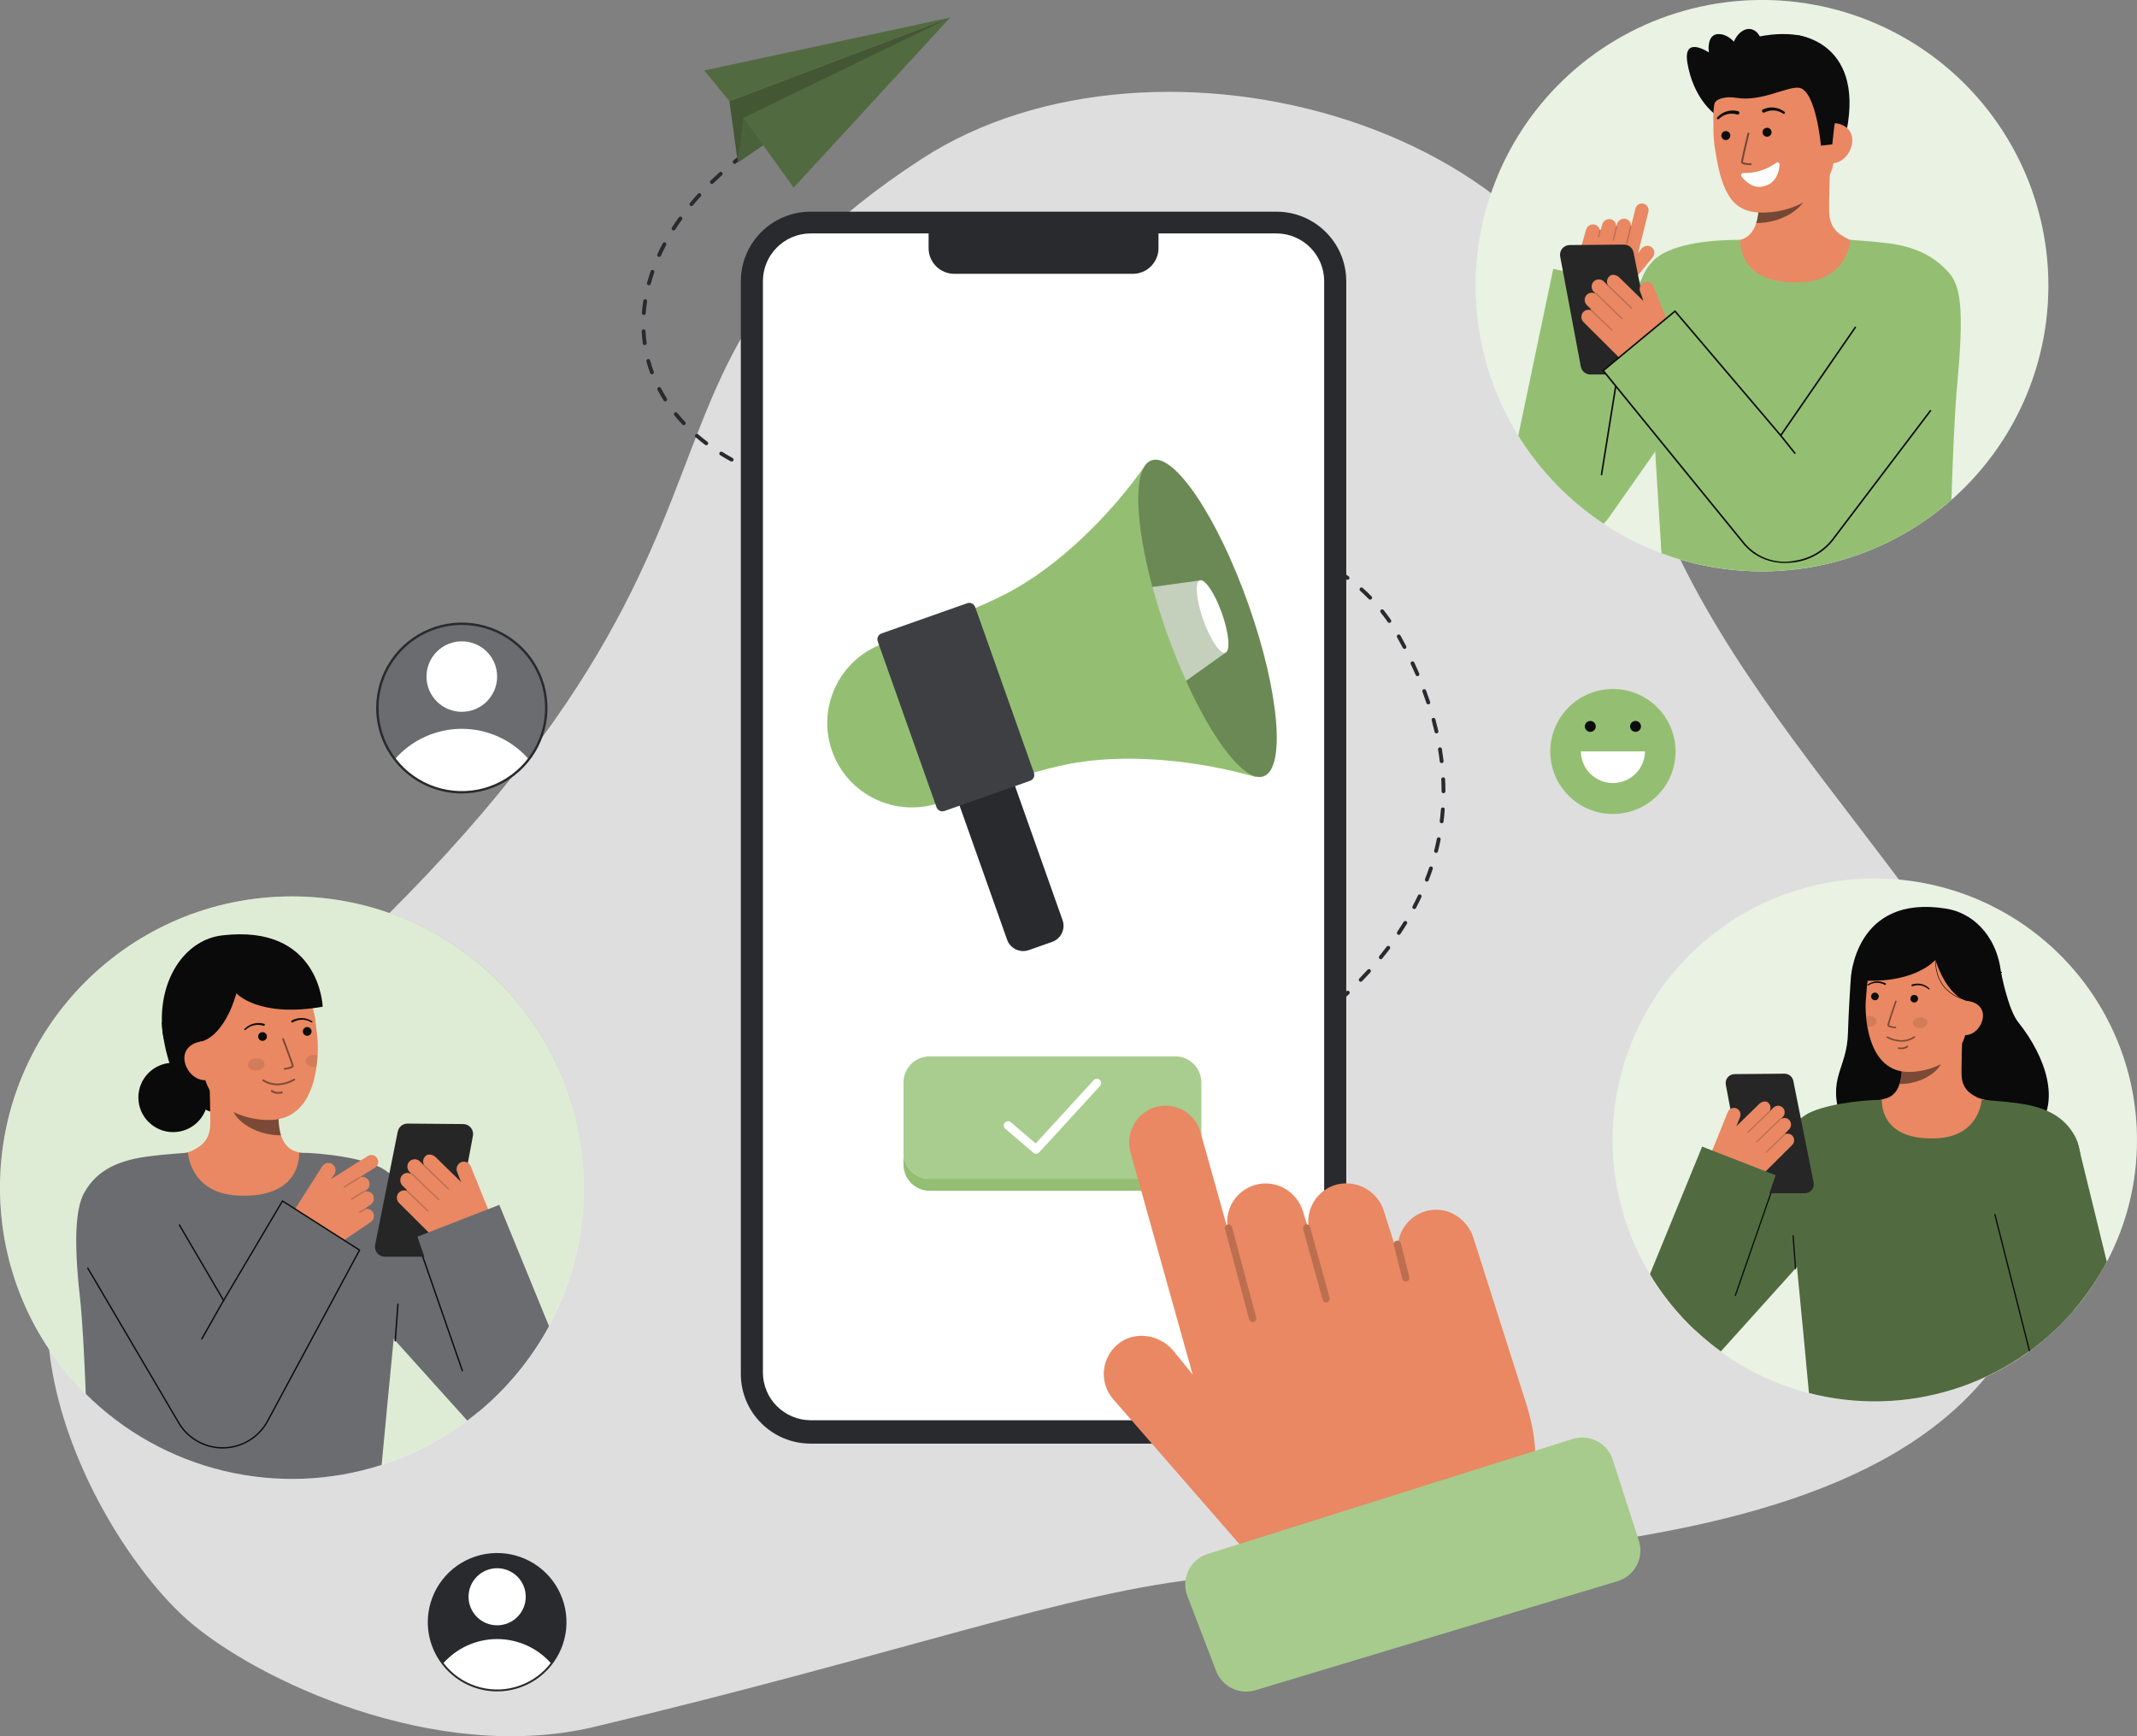 <svg width="160" height="130" viewBox="0 0 160 130" fill="none" xmlns="http://www.w3.org/2000/svg">
<rect x="0" y="0" width="160" height="130" fill="#808080" stroke="none"/>
<g clip-path="url(#clip0_1741_5044)">
<path d="M153.451 84.53C145.924 65.654 126.469 51.8 121.943 31.033C119.027 9.318 86.607 0.436 68.989 11.911C41.075 30.092 64.797 42.053 10.065 85.068C-3.449 95.689 7.146 115.227 14.036 121.292C19.108 125.758 32.571 132.128 44.483 129.301C67.447 123.851 80.261 119.091 90.553 118.138C116.494 115.735 156.662 117.076 153.451 84.53Z" fill="#DFDEDE"/>
<path d="M91.523 80.537C91.261 80.659 91.114 80.721 91.112 80.722C91.095 80.729 91.079 80.74 91.066 80.753C91.053 80.767 91.042 80.783 91.035 80.8C91.028 80.818 91.024 80.836 91.024 80.855C91.025 80.874 91.028 80.893 91.036 80.91C91.043 80.928 91.054 80.943 91.067 80.957C91.081 80.97 91.097 80.98 91.114 80.987C91.132 80.995 91.15 80.998 91.169 80.998C91.188 80.998 91.207 80.994 91.225 80.987C91.231 80.984 91.378 80.922 91.645 80.797C91.68 80.781 91.707 80.751 91.72 80.715C91.733 80.679 91.731 80.64 91.715 80.605C91.699 80.57 91.669 80.544 91.633 80.531C91.597 80.518 91.558 80.519 91.523 80.535V80.537Z" fill="#292A2E"/>
<path d="M81.525 37.685C81.224 37.663 80.922 37.641 80.619 37.62C80.6 37.619 80.581 37.621 80.563 37.627C80.545 37.633 80.529 37.643 80.514 37.655C80.486 37.68 80.468 37.716 80.465 37.754C80.463 37.792 80.475 37.829 80.501 37.858C80.526 37.887 80.561 37.904 80.599 37.907C80.901 37.928 81.202 37.949 81.504 37.972H81.515C81.553 37.973 81.589 37.959 81.617 37.933C81.644 37.907 81.661 37.872 81.662 37.834C81.664 37.796 81.65 37.76 81.625 37.732C81.599 37.704 81.564 37.687 81.526 37.685L81.525 37.685Z" fill="#292A2E"/>
<path d="M61.195 36.494C60.897 36.437 60.6 36.374 60.314 36.308C60.277 36.3 60.238 36.306 60.206 36.327C60.173 36.347 60.15 36.379 60.142 36.416C60.133 36.453 60.14 36.492 60.16 36.525C60.18 36.557 60.213 36.58 60.25 36.588C60.539 36.655 60.839 36.718 61.141 36.777C61.15 36.778 61.159 36.779 61.168 36.779C61.204 36.779 61.238 36.765 61.264 36.741C61.291 36.717 61.307 36.684 61.31 36.649C61.314 36.614 61.304 36.578 61.283 36.55C61.261 36.521 61.23 36.501 61.195 36.494H61.195Z" fill="#292A2E"/>
<path d="M65.668 37.025H65.646C65.351 37.009 65.055 36.99 64.767 36.968C64.729 36.965 64.692 36.978 64.663 37.003C64.634 37.028 64.616 37.063 64.613 37.101C64.61 37.139 64.622 37.176 64.647 37.205C64.672 37.234 64.708 37.252 64.746 37.255C65.035 37.277 65.334 37.296 65.63 37.312H65.654H65.661C65.699 37.312 65.736 37.298 65.763 37.272C65.791 37.246 65.807 37.209 65.808 37.171C65.809 37.133 65.795 37.096 65.768 37.069C65.742 37.041 65.706 37.025 65.668 37.024V37.025Z" fill="#292A2E"/>
<path d="M59.006 35.972C58.716 35.889 58.426 35.8 58.146 35.708C58.11 35.696 58.07 35.699 58.036 35.716C58.002 35.733 57.976 35.764 57.964 35.8C57.952 35.836 57.955 35.875 57.972 35.909C57.989 35.944 58.02 35.969 58.056 35.981C58.34 36.075 58.633 36.165 58.927 36.249C58.963 36.259 59.003 36.255 59.036 36.236C59.069 36.218 59.094 36.187 59.105 36.15C59.115 36.114 59.111 36.074 59.092 36.041C59.074 36.008 59.043 35.983 59.006 35.972Z" fill="#292A2E"/>
<path d="M67.929 37.122C67.624 37.111 67.323 37.099 67.025 37.087C67.006 37.086 66.987 37.089 66.969 37.095C66.951 37.101 66.935 37.111 66.921 37.124C66.907 37.137 66.895 37.152 66.888 37.169C66.88 37.187 66.876 37.206 66.875 37.224C66.874 37.263 66.887 37.3 66.913 37.328C66.939 37.356 66.975 37.372 67.013 37.374C67.312 37.386 67.614 37.398 67.92 37.409H67.925C67.963 37.41 68 37.396 68.028 37.369C68.055 37.343 68.071 37.306 68.072 37.268C68.072 37.23 68.058 37.193 68.031 37.166C68.005 37.139 67.968 37.123 67.93 37.122H67.929Z" fill="#292A2E"/>
<path d="M56.879 35.247C56.599 35.135 56.321 35.016 56.053 34.894C56.018 34.88 55.98 34.88 55.946 34.894C55.912 34.908 55.884 34.934 55.869 34.968C55.854 35.002 55.852 35.039 55.864 35.074C55.876 35.109 55.901 35.138 55.934 35.155C56.206 35.279 56.488 35.4 56.772 35.514C56.789 35.52 56.807 35.524 56.826 35.524C56.859 35.524 56.892 35.512 56.917 35.491C56.943 35.47 56.961 35.44 56.967 35.407C56.974 35.375 56.968 35.341 56.952 35.311C56.936 35.282 56.91 35.259 56.879 35.247L56.879 35.247Z" fill="#292A2E"/>
<path d="M63.421 36.838C63.123 36.803 62.822 36.763 62.527 36.72C62.49 36.715 62.451 36.724 62.42 36.747C62.39 36.77 62.369 36.804 62.364 36.842C62.358 36.88 62.368 36.918 62.391 36.949C62.414 36.979 62.448 37 62.486 37.005C62.783 37.049 63.087 37.089 63.388 37.124C63.393 37.124 63.399 37.124 63.405 37.124C63.441 37.124 63.477 37.11 63.504 37.085C63.53 37.06 63.546 37.025 63.548 36.989C63.551 36.952 63.539 36.916 63.515 36.888C63.491 36.86 63.458 36.842 63.421 36.838Z" fill="#292A2E"/>
<path d="M79.258 37.535C78.956 37.518 78.654 37.502 78.352 37.486C78.314 37.484 78.276 37.497 78.248 37.523C78.22 37.548 78.203 37.584 78.201 37.622C78.199 37.66 78.212 37.698 78.237 37.726C78.263 37.754 78.299 37.771 78.337 37.773C78.639 37.789 78.94 37.805 79.242 37.822H79.25C79.288 37.824 79.325 37.809 79.353 37.783C79.38 37.757 79.397 37.721 79.398 37.683C79.399 37.645 79.385 37.608 79.358 37.58C79.332 37.552 79.296 37.536 79.258 37.535L79.258 37.535Z" fill="#292A2E"/>
<path d="M76.992 37.421C76.69 37.408 76.388 37.395 76.086 37.384H76.081C76.042 37.383 76.005 37.398 75.978 37.424C75.95 37.45 75.934 37.486 75.934 37.525C75.933 37.563 75.947 37.6 75.974 37.627C76 37.654 76.037 37.67 76.075 37.671C76.376 37.683 76.678 37.696 76.979 37.709H76.986C77.024 37.71 77.061 37.695 77.088 37.669C77.116 37.643 77.132 37.606 77.133 37.568C77.133 37.53 77.119 37.493 77.093 37.466C77.066 37.438 77.03 37.422 76.992 37.422L76.992 37.421Z" fill="#292A2E"/>
<path d="M74.726 37.334C74.423 37.323 74.121 37.313 73.82 37.304C73.801 37.303 73.782 37.306 73.764 37.313C73.747 37.32 73.73 37.33 73.717 37.343C73.703 37.356 73.692 37.371 73.684 37.388C73.676 37.406 73.672 37.424 73.671 37.443C73.671 37.462 73.674 37.481 73.68 37.498C73.687 37.516 73.697 37.532 73.71 37.546C73.723 37.56 73.739 37.571 73.756 37.578C73.773 37.586 73.792 37.59 73.811 37.591C74.111 37.601 74.413 37.611 74.716 37.621H74.721C74.759 37.622 74.796 37.607 74.824 37.581C74.851 37.554 74.867 37.518 74.868 37.48C74.868 37.442 74.854 37.405 74.827 37.377C74.801 37.35 74.764 37.334 74.726 37.334Z" fill="#292A2E"/>
<path d="M54.849 34.291C54.585 34.146 54.325 33.993 54.075 33.838C54.059 33.828 54.041 33.821 54.022 33.818C54.004 33.815 53.984 33.816 53.966 33.82C53.948 33.824 53.93 33.832 53.915 33.843C53.9 33.854 53.886 33.868 53.876 33.884C53.866 33.9 53.86 33.917 53.856 33.936C53.853 33.955 53.854 33.974 53.858 33.992C53.862 34.011 53.87 34.028 53.881 34.043C53.892 34.059 53.906 34.072 53.922 34.082C54.177 34.24 54.441 34.395 54.71 34.542C54.726 34.552 54.744 34.557 54.763 34.559C54.782 34.562 54.801 34.56 54.819 34.555C54.837 34.55 54.854 34.541 54.869 34.529C54.884 34.517 54.896 34.503 54.905 34.486C54.915 34.47 54.92 34.451 54.922 34.433C54.925 34.414 54.923 34.395 54.918 34.377C54.912 34.359 54.904 34.342 54.892 34.327C54.88 34.312 54.865 34.3 54.849 34.291Z" fill="#292A2E"/>
<path d="M70.194 37.196L69.288 37.168C69.25 37.168 69.214 37.182 69.186 37.208C69.158 37.234 69.142 37.269 69.139 37.307C69.138 37.345 69.152 37.382 69.178 37.41C69.205 37.438 69.241 37.454 69.279 37.456C69.579 37.465 69.881 37.474 70.186 37.483H70.19C70.228 37.484 70.265 37.469 70.292 37.443C70.32 37.416 70.335 37.38 70.336 37.342C70.337 37.304 70.322 37.267 70.295 37.239C70.269 37.212 70.232 37.197 70.194 37.196Z" fill="#292A2E"/>
<path d="M50.553 17.19C50.712 16.941 50.881 16.691 51.056 16.447C51.067 16.431 51.076 16.414 51.081 16.395C51.086 16.376 51.087 16.357 51.084 16.338C51.081 16.319 51.074 16.3 51.064 16.284C51.054 16.267 51.04 16.253 51.025 16.242C51.009 16.231 50.991 16.223 50.972 16.219C50.953 16.215 50.934 16.215 50.915 16.218C50.896 16.222 50.877 16.229 50.861 16.24C50.845 16.25 50.832 16.264 50.821 16.28C50.644 16.529 50.472 16.783 50.31 17.035C50.3 17.051 50.293 17.069 50.29 17.088C50.286 17.106 50.287 17.125 50.291 17.144C50.295 17.162 50.303 17.18 50.314 17.195C50.324 17.211 50.338 17.224 50.354 17.234C50.37 17.244 50.388 17.251 50.407 17.254C50.425 17.258 50.444 17.257 50.463 17.253C50.481 17.249 50.499 17.241 50.514 17.23C50.53 17.22 50.543 17.206 50.553 17.19V17.19Z" fill="#292A2E"/>
<path d="M48.194 23.586H48.204C48.241 23.586 48.276 23.572 48.302 23.548C48.329 23.523 48.345 23.489 48.347 23.453C48.369 23.16 48.403 22.861 48.448 22.566C48.453 22.528 48.444 22.49 48.421 22.459C48.398 22.428 48.364 22.407 48.327 22.402C48.289 22.396 48.25 22.406 48.219 22.428C48.188 22.451 48.168 22.485 48.162 22.523C48.116 22.826 48.081 23.131 48.059 23.432C48.058 23.451 48.06 23.47 48.066 23.488C48.072 23.506 48.082 23.523 48.094 23.537C48.107 23.551 48.122 23.563 48.139 23.571C48.156 23.58 48.175 23.585 48.194 23.586Z" fill="#292A2E"/>
<path d="M48.413 25.677C48.373 25.386 48.346 25.088 48.331 24.79C48.33 24.771 48.325 24.753 48.317 24.736C48.309 24.719 48.298 24.703 48.284 24.691C48.27 24.678 48.254 24.668 48.236 24.662C48.218 24.656 48.199 24.653 48.18 24.654C48.161 24.655 48.143 24.659 48.126 24.667C48.108 24.675 48.093 24.687 48.081 24.701C48.068 24.715 48.058 24.731 48.052 24.749C48.045 24.767 48.042 24.786 48.043 24.804C48.059 25.11 48.087 25.417 48.127 25.716C48.132 25.75 48.149 25.782 48.175 25.805C48.202 25.828 48.235 25.84 48.27 25.84C48.276 25.841 48.283 25.841 48.289 25.84C48.308 25.838 48.327 25.831 48.343 25.822C48.359 25.812 48.374 25.799 48.385 25.784C48.397 25.769 48.405 25.752 48.41 25.734C48.414 25.715 48.415 25.696 48.413 25.677Z" fill="#292A2E"/>
<path d="M48.895 20.218C48.858 20.206 48.819 20.209 48.785 20.225C48.75 20.242 48.724 20.272 48.712 20.308C48.613 20.598 48.523 20.892 48.445 21.182C48.44 21.2 48.439 21.219 48.441 21.238C48.444 21.256 48.45 21.274 48.46 21.291C48.469 21.307 48.482 21.322 48.497 21.333C48.512 21.345 48.529 21.353 48.547 21.358C48.565 21.363 48.584 21.364 48.603 21.361C48.622 21.359 48.64 21.353 48.657 21.343C48.673 21.334 48.687 21.321 48.699 21.306C48.71 21.291 48.719 21.274 48.724 21.256C48.799 20.972 48.887 20.685 48.985 20.401C48.991 20.383 48.994 20.364 48.993 20.345C48.991 20.326 48.986 20.308 48.978 20.291C48.97 20.274 48.958 20.259 48.944 20.246C48.929 20.234 48.913 20.224 48.895 20.218Z" fill="#292A2E"/>
<path d="M48.677 26.986C48.672 26.968 48.664 26.951 48.652 26.936C48.641 26.921 48.626 26.909 48.61 26.899C48.593 26.89 48.575 26.884 48.556 26.881C48.538 26.879 48.519 26.88 48.5 26.885C48.482 26.89 48.465 26.898 48.45 26.91C48.435 26.922 48.422 26.936 48.413 26.952C48.404 26.969 48.397 26.987 48.395 27.006C48.393 27.024 48.394 27.043 48.399 27.061C48.478 27.355 48.572 27.648 48.676 27.934C48.683 27.952 48.693 27.968 48.706 27.982C48.718 27.996 48.734 28.007 48.751 28.015C48.768 28.023 48.786 28.028 48.805 28.029C48.824 28.029 48.843 28.026 48.861 28.02C48.879 28.014 48.895 28.004 48.909 27.991C48.923 27.978 48.934 27.963 48.942 27.946C48.95 27.929 48.955 27.91 48.956 27.891C48.956 27.872 48.953 27.854 48.947 27.836C48.845 27.558 48.754 27.272 48.677 26.986Z" fill="#292A2E"/>
<path d="M107.671 56.123C107.718 56.418 107.762 56.717 107.797 57.011C107.8 57.046 107.817 57.079 107.844 57.102C107.87 57.126 107.904 57.138 107.939 57.138C107.945 57.139 107.951 57.139 107.957 57.138C107.994 57.134 108.029 57.114 108.053 57.084C108.076 57.054 108.087 57.016 108.083 56.978C108.047 56.68 108.004 56.376 107.955 56.076C107.952 56.057 107.945 56.04 107.935 56.024C107.925 56.008 107.912 55.994 107.896 55.983C107.881 55.972 107.864 55.964 107.845 55.96C107.827 55.956 107.808 55.955 107.789 55.958C107.77 55.961 107.752 55.968 107.736 55.978C107.72 55.988 107.706 56.001 107.695 56.016C107.684 56.032 107.677 56.049 107.672 56.068C107.668 56.086 107.668 56.105 107.671 56.123V56.123Z" fill="#292A2E"/>
<path d="M107.41 54.802C107.417 54.834 107.435 54.862 107.46 54.882C107.486 54.902 107.518 54.913 107.55 54.913C107.561 54.913 107.572 54.912 107.583 54.91C107.601 54.906 107.619 54.898 107.634 54.887C107.65 54.876 107.663 54.862 107.673 54.846C107.683 54.83 107.69 54.812 107.693 54.794C107.696 54.775 107.695 54.756 107.691 54.737C107.624 54.447 107.548 54.15 107.469 53.855C107.459 53.819 107.435 53.787 107.401 53.768C107.368 53.749 107.329 53.744 107.292 53.754C107.255 53.764 107.224 53.788 107.205 53.822C107.186 53.855 107.181 53.894 107.191 53.931C107.27 54.221 107.344 54.514 107.41 54.802Z" fill="#292A2E"/>
<path d="M49.291 19.226C49.308 19.234 49.326 19.238 49.345 19.239C49.364 19.239 49.383 19.236 49.401 19.23C49.418 19.223 49.434 19.213 49.448 19.2C49.462 19.187 49.473 19.172 49.481 19.154C49.602 18.887 49.735 18.617 49.876 18.351C49.894 18.317 49.897 18.277 49.886 18.241C49.874 18.205 49.849 18.174 49.815 18.156C49.799 18.148 49.78 18.142 49.761 18.14C49.743 18.139 49.724 18.141 49.706 18.146C49.669 18.158 49.639 18.183 49.621 18.217C49.478 18.488 49.342 18.763 49.219 19.036C49.211 19.053 49.206 19.072 49.206 19.09C49.205 19.109 49.208 19.128 49.215 19.146C49.221 19.163 49.232 19.18 49.245 19.193C49.258 19.207 49.273 19.218 49.291 19.226Z" fill="#292A2E"/>
<path d="M50.711 30.919C50.699 30.904 50.684 30.892 50.667 30.883C50.651 30.874 50.633 30.868 50.614 30.866C50.576 30.862 50.538 30.873 50.508 30.897C50.478 30.921 50.459 30.956 50.455 30.994C50.451 31.032 50.463 31.07 50.487 31.099C50.677 31.333 50.879 31.564 51.089 31.788C51.102 31.802 51.117 31.813 51.135 31.821C51.152 31.828 51.17 31.833 51.189 31.833C51.208 31.834 51.227 31.831 51.245 31.824C51.263 31.817 51.279 31.807 51.292 31.794C51.306 31.781 51.317 31.766 51.325 31.749C51.333 31.732 51.337 31.713 51.338 31.694C51.338 31.675 51.335 31.657 51.328 31.639C51.322 31.621 51.312 31.605 51.299 31.591C51.093 31.373 50.895 31.147 50.711 30.919Z" fill="#292A2E"/>
<path d="M52.455 14.498C52.427 14.473 52.389 14.459 52.351 14.461C52.313 14.463 52.277 14.48 52.252 14.508C52.047 14.735 51.847 14.966 51.655 15.197C51.643 15.211 51.634 15.228 51.629 15.246C51.623 15.264 51.621 15.283 51.623 15.302C51.627 15.34 51.645 15.375 51.675 15.399C51.704 15.423 51.742 15.435 51.78 15.431C51.818 15.428 51.853 15.409 51.877 15.38C52.065 15.153 52.263 14.924 52.465 14.701C52.478 14.687 52.488 14.671 52.495 14.653C52.501 14.635 52.504 14.616 52.503 14.597C52.502 14.579 52.497 14.56 52.489 14.543C52.481 14.526 52.469 14.511 52.455 14.498Z" fill="#292A2E"/>
<path d="M52.966 33.079C52.726 32.898 52.492 32.709 52.269 32.517C52.24 32.494 52.203 32.483 52.166 32.486C52.129 32.49 52.094 32.508 52.07 32.536C52.046 32.564 52.033 32.6 52.035 32.637C52.037 32.675 52.054 32.709 52.081 32.735C52.308 32.931 52.548 33.124 52.792 33.308C52.823 33.331 52.861 33.341 52.899 33.336C52.937 33.331 52.971 33.31 52.994 33.28C53.017 33.25 53.027 33.211 53.022 33.174C53.017 33.136 52.997 33.102 52.966 33.079Z" fill="#292A2E"/>
<path d="M49.486 29.059C49.469 29.025 49.438 28.999 49.402 28.988C49.366 28.976 49.326 28.98 49.292 28.997C49.258 29.015 49.233 29.045 49.221 29.081C49.209 29.118 49.213 29.157 49.23 29.191C49.37 29.459 49.524 29.727 49.687 29.985C49.707 30.017 49.739 30.04 49.776 30.048C49.795 30.052 49.814 30.053 49.833 30.05C49.851 30.047 49.869 30.04 49.885 30.03C49.901 30.02 49.915 30.006 49.926 29.991C49.937 29.976 49.945 29.958 49.949 29.94C49.953 29.922 49.953 29.902 49.95 29.884C49.947 29.865 49.94 29.848 49.93 29.831C49.772 29.58 49.622 29.32 49.486 29.059Z" fill="#292A2E"/>
<path d="M83.785 37.883C83.484 37.853 83.183 37.825 82.882 37.798C82.863 37.797 82.844 37.798 82.826 37.804C82.808 37.81 82.792 37.819 82.777 37.831C82.763 37.843 82.751 37.858 82.742 37.875C82.733 37.892 82.728 37.91 82.726 37.928C82.724 37.947 82.726 37.966 82.732 37.984C82.738 38.002 82.747 38.019 82.759 38.034C82.771 38.048 82.786 38.06 82.803 38.069C82.819 38.078 82.838 38.083 82.857 38.085C83.157 38.111 83.457 38.14 83.756 38.17H83.771C83.807 38.169 83.842 38.155 83.869 38.129C83.895 38.104 83.911 38.069 83.913 38.033C83.914 37.996 83.902 37.961 83.879 37.933C83.855 37.905 83.821 37.887 83.785 37.883V37.883Z" fill="#292A2E"/>
<path d="M54.068 12.913C54.042 12.885 54.006 12.868 53.968 12.866C53.93 12.864 53.893 12.877 53.864 12.903C53.638 13.107 53.415 13.316 53.2 13.525C53.187 13.539 53.176 13.555 53.168 13.572C53.161 13.589 53.157 13.608 53.157 13.627C53.157 13.646 53.16 13.664 53.167 13.682C53.174 13.699 53.184 13.715 53.198 13.729C53.211 13.742 53.227 13.753 53.244 13.761C53.261 13.768 53.28 13.772 53.299 13.772C53.318 13.772 53.337 13.769 53.354 13.762C53.372 13.755 53.388 13.744 53.401 13.731C53.614 13.524 53.834 13.318 54.057 13.116C54.072 13.103 54.083 13.088 54.091 13.071C54.099 13.054 54.104 13.036 54.105 13.017C54.106 12.998 54.103 12.979 54.097 12.961C54.09 12.943 54.081 12.927 54.068 12.913Z" fill="#292A2E"/>
<path d="M72.46 37.262L71.554 37.236C71.535 37.235 71.516 37.239 71.498 37.245C71.481 37.252 71.465 37.262 71.451 37.275C71.437 37.288 71.426 37.303 71.418 37.321C71.41 37.338 71.406 37.356 71.406 37.375C71.405 37.394 71.408 37.413 71.415 37.431C71.422 37.448 71.432 37.465 71.445 37.478C71.458 37.492 71.473 37.503 71.491 37.511C71.508 37.518 71.526 37.523 71.545 37.523L72.451 37.55H72.456C72.494 37.55 72.531 37.536 72.558 37.509C72.585 37.483 72.601 37.446 72.602 37.408C72.602 37.37 72.588 37.333 72.561 37.306C72.535 37.279 72.498 37.263 72.46 37.262Z" fill="#292A2E"/>
<path d="M106.128 50.629C106.152 50.629 106.175 50.623 106.196 50.612C106.217 50.601 106.235 50.584 106.248 50.564C106.261 50.544 106.269 50.522 106.271 50.498C106.273 50.474 106.27 50.45 106.26 50.429C106.141 50.153 106.016 49.874 105.888 49.6C105.88 49.583 105.868 49.568 105.854 49.555C105.84 49.542 105.824 49.532 105.806 49.526C105.788 49.519 105.769 49.516 105.75 49.517C105.732 49.518 105.713 49.522 105.696 49.53C105.679 49.538 105.663 49.55 105.65 49.563C105.637 49.577 105.628 49.594 105.621 49.611C105.615 49.629 105.612 49.648 105.612 49.667C105.613 49.686 105.618 49.705 105.626 49.722C105.753 49.993 105.877 50.269 105.995 50.542C106.006 50.568 106.025 50.59 106.048 50.606C106.072 50.621 106.1 50.63 106.128 50.629Z" fill="#292A2E"/>
<path d="M105.292 68.976C105.276 68.966 105.258 68.96 105.239 68.957C105.22 68.954 105.201 68.954 105.183 68.959C105.164 68.963 105.147 68.971 105.132 68.982C105.117 68.994 105.104 69.008 105.094 69.024C104.938 69.278 104.775 69.532 104.608 69.78C104.589 69.812 104.582 69.85 104.59 69.886C104.598 69.923 104.62 69.955 104.651 69.975C104.682 69.996 104.72 70.004 104.757 69.997C104.793 69.991 104.826 69.97 104.848 69.94C105.016 69.689 105.181 69.431 105.339 69.174C105.35 69.158 105.356 69.14 105.359 69.121C105.362 69.103 105.362 69.084 105.357 69.065C105.353 69.047 105.345 69.03 105.333 69.014C105.322 68.999 105.308 68.986 105.292 68.976Z" fill="#292A2E"/>
<path d="M102.39 72.61C102.19 72.83 101.983 73.052 101.775 73.268C101.762 73.282 101.752 73.298 101.745 73.315C101.738 73.333 101.735 73.352 101.735 73.37C101.735 73.389 101.739 73.408 101.747 73.425C101.754 73.442 101.765 73.458 101.779 73.471C101.793 73.484 101.809 73.495 101.826 73.501C101.844 73.508 101.863 73.512 101.882 73.511C101.901 73.511 101.919 73.507 101.937 73.499C101.954 73.492 101.97 73.481 101.983 73.467C102.193 73.249 102.402 73.025 102.604 72.802C102.616 72.788 102.626 72.772 102.633 72.754C102.639 72.736 102.642 72.718 102.641 72.699C102.64 72.68 102.635 72.661 102.627 72.644C102.619 72.627 102.607 72.612 102.593 72.599C102.579 72.587 102.563 72.577 102.545 72.57C102.527 72.564 102.508 72.561 102.489 72.562C102.47 72.563 102.452 72.568 102.435 72.576C102.418 72.584 102.402 72.596 102.39 72.61H102.39Z" fill="#292A2E"/>
<path d="M105.028 48.512C105.037 48.528 105.048 48.543 105.063 48.555C105.077 48.568 105.094 48.577 105.112 48.582C105.13 48.588 105.149 48.59 105.168 48.589C105.187 48.587 105.205 48.581 105.222 48.573C105.239 48.564 105.254 48.552 105.266 48.538C105.278 48.523 105.287 48.507 105.293 48.489C105.299 48.471 105.301 48.452 105.299 48.433C105.297 48.414 105.292 48.396 105.283 48.379C105.145 48.114 105 47.845 104.853 47.58C104.834 47.546 104.803 47.522 104.766 47.511C104.73 47.501 104.69 47.505 104.657 47.524C104.623 47.542 104.599 47.573 104.588 47.61C104.578 47.646 104.582 47.686 104.601 47.719C104.747 47.982 104.891 48.248 105.028 48.512Z" fill="#292A2E"/>
<path d="M102.031 44.024C102.003 43.998 101.965 43.985 101.927 43.987C101.889 43.989 101.853 44.006 101.828 44.034C101.802 44.062 101.789 44.1 101.791 44.138C101.793 44.176 101.81 44.212 101.838 44.237C102.061 44.438 102.278 44.647 102.483 44.856C102.497 44.87 102.512 44.881 102.53 44.888C102.547 44.895 102.566 44.899 102.585 44.9C102.604 44.9 102.622 44.896 102.64 44.889C102.657 44.882 102.673 44.872 102.687 44.859C102.7 44.846 102.711 44.83 102.719 44.813C102.726 44.795 102.73 44.777 102.73 44.758C102.731 44.739 102.727 44.72 102.72 44.703C102.713 44.685 102.703 44.669 102.689 44.656C102.48 44.441 102.259 44.229 102.031 44.024Z" fill="#292A2E"/>
<path d="M104.027 70.85C103.997 70.827 103.958 70.817 103.92 70.823C103.883 70.828 103.848 70.848 103.825 70.878C103.647 71.114 103.46 71.353 103.27 71.586C103.258 71.6 103.249 71.617 103.243 71.635C103.238 71.653 103.236 71.672 103.238 71.691C103.24 71.71 103.246 71.728 103.255 71.745C103.264 71.761 103.276 71.776 103.29 71.788C103.305 71.8 103.322 71.809 103.34 71.814C103.358 71.82 103.377 71.821 103.396 71.819C103.415 71.817 103.433 71.812 103.45 71.803C103.466 71.794 103.481 71.782 103.493 71.767C103.685 71.531 103.874 71.29 104.055 71.052C104.067 71.037 104.075 71.019 104.08 71.001C104.085 70.983 104.086 70.964 104.084 70.945C104.081 70.926 104.075 70.908 104.065 70.892C104.055 70.876 104.042 70.862 104.027 70.85Z" fill="#292A2E"/>
<path d="M103.596 45.68C103.572 45.65 103.537 45.631 103.499 45.626C103.461 45.622 103.423 45.633 103.393 45.657C103.363 45.68 103.344 45.715 103.34 45.753C103.335 45.791 103.346 45.829 103.37 45.859C103.556 46.092 103.734 46.334 103.902 46.577C103.913 46.593 103.926 46.606 103.942 46.616C103.958 46.627 103.976 46.634 103.995 46.637C104.013 46.641 104.032 46.64 104.051 46.636C104.069 46.633 104.087 46.625 104.103 46.614C104.118 46.604 104.132 46.59 104.142 46.574C104.152 46.558 104.159 46.541 104.163 46.522C104.166 46.504 104.166 46.484 104.162 46.466C104.158 46.447 104.151 46.43 104.14 46.414C103.967 46.165 103.784 45.918 103.596 45.68Z" fill="#292A2E"/>
<path d="M108.037 60.459C108.018 60.458 107.999 60.46 107.981 60.466C107.963 60.472 107.947 60.481 107.932 60.493C107.918 60.506 107.906 60.521 107.898 60.538C107.889 60.555 107.884 60.573 107.883 60.592C107.861 60.889 107.831 61.189 107.795 61.483C107.792 61.502 107.794 61.521 107.799 61.539C107.804 61.558 107.812 61.575 107.824 61.59C107.836 61.605 107.85 61.617 107.867 61.626C107.883 61.636 107.901 61.642 107.92 61.644C107.926 61.644 107.932 61.644 107.938 61.644C107.973 61.644 108.007 61.631 108.033 61.608C108.06 61.584 108.076 61.553 108.081 61.518C108.118 61.219 108.148 60.914 108.17 60.612C108.172 60.593 108.169 60.574 108.163 60.556C108.157 60.539 108.148 60.522 108.136 60.508C108.123 60.494 108.108 60.482 108.091 60.474C108.074 60.465 108.056 60.461 108.037 60.459Z" fill="#292A2E"/>
<path d="M108.197 58.338C108.196 58.319 108.192 58.3 108.184 58.283C108.176 58.266 108.165 58.251 108.151 58.238C108.136 58.225 108.12 58.216 108.102 58.209C108.084 58.203 108.065 58.201 108.046 58.202C108.027 58.203 108.009 58.208 107.991 58.216C107.974 58.224 107.959 58.235 107.946 58.249C107.933 58.263 107.924 58.279 107.917 58.297C107.911 58.315 107.908 58.334 107.909 58.353C107.924 58.652 107.931 58.953 107.932 59.249C107.932 59.288 107.947 59.324 107.974 59.351C108.001 59.378 108.037 59.393 108.076 59.393C108.114 59.393 108.15 59.378 108.177 59.351C108.204 59.324 108.22 59.288 108.22 59.249C108.22 58.948 108.213 58.641 108.197 58.338Z" fill="#292A2E"/>
<path d="M107.749 62.697C107.73 62.693 107.711 62.693 107.692 62.696C107.674 62.7 107.656 62.707 107.64 62.718C107.624 62.728 107.611 62.742 107.6 62.757C107.59 62.773 107.583 62.791 107.579 62.809C107.521 63.1 107.453 63.394 107.38 63.683C107.371 63.72 107.376 63.759 107.396 63.792C107.415 63.825 107.447 63.848 107.484 63.858C107.496 63.861 107.508 63.862 107.52 63.862C107.552 63.862 107.583 63.851 107.608 63.832C107.633 63.812 107.651 63.785 107.659 63.754C107.734 63.46 107.802 63.161 107.862 62.866C107.865 62.847 107.866 62.828 107.862 62.81C107.858 62.791 107.851 62.774 107.841 62.758C107.83 62.742 107.817 62.729 107.801 62.718C107.785 62.708 107.767 62.7 107.749 62.697Z" fill="#292A2E"/>
<path d="M106.936 52.741C106.952 52.741 106.967 52.738 106.982 52.733C107 52.727 107.016 52.718 107.031 52.705C107.045 52.693 107.057 52.678 107.065 52.661C107.074 52.644 107.079 52.626 107.08 52.607C107.081 52.588 107.079 52.569 107.073 52.551C106.977 52.268 106.876 51.98 106.769 51.694C106.756 51.659 106.729 51.63 106.694 51.614C106.66 51.598 106.62 51.597 106.584 51.61C106.548 51.623 106.519 51.65 106.503 51.685C106.488 51.719 106.486 51.759 106.5 51.795C106.605 52.077 106.706 52.362 106.799 52.642C106.809 52.671 106.827 52.696 106.852 52.713C106.876 52.731 106.906 52.74 106.936 52.741Z" fill="#292A2E"/>
<path d="M106.354 66.982C106.337 66.974 106.318 66.969 106.299 66.968C106.281 66.968 106.262 66.97 106.244 66.977C106.226 66.983 106.21 66.993 106.196 67.006C106.182 67.018 106.17 67.034 106.162 67.051C106.036 67.319 105.9 67.589 105.761 67.853C105.743 67.887 105.739 67.927 105.751 67.963C105.762 67.999 105.787 68.03 105.821 68.048C105.838 68.057 105.856 68.062 105.875 68.064C105.894 68.066 105.913 68.064 105.931 68.058C105.949 68.052 105.966 68.043 105.98 68.031C105.995 68.019 106.007 68.004 106.016 67.988C106.158 67.719 106.294 67.445 106.423 67.173C106.431 67.156 106.436 67.138 106.436 67.119C106.437 67.1 106.435 67.081 106.428 67.064C106.422 67.046 106.412 67.029 106.399 67.015C106.387 67.001 106.371 66.99 106.354 66.982Z" fill="#292A2E"/>
<path d="M107.182 64.882C107.164 64.875 107.145 64.873 107.126 64.874C107.107 64.875 107.089 64.88 107.072 64.889C107.055 64.897 107.04 64.909 107.028 64.923C107.015 64.938 107.006 64.954 107 64.972C106.905 65.253 106.803 65.536 106.695 65.815C106.681 65.851 106.682 65.89 106.697 65.925C106.712 65.96 106.741 65.987 106.777 66.001C106.812 66.015 106.852 66.014 106.887 65.999C106.922 65.984 106.949 65.955 106.963 65.919C107.074 65.636 107.177 65.348 107.272 65.065C107.279 65.047 107.281 65.028 107.28 65.009C107.279 64.99 107.274 64.971 107.266 64.954C107.257 64.937 107.246 64.922 107.231 64.91C107.217 64.897 107.2 64.888 107.182 64.882Z" fill="#292A2E"/>
<path d="M86.037 38.14C85.738 38.101 85.437 38.065 85.136 38.029C85.099 38.027 85.063 38.039 85.035 38.063C85.007 38.086 84.988 38.12 84.984 38.156C84.98 38.193 84.99 38.229 85.012 38.259C85.034 38.288 85.066 38.308 85.103 38.314C85.403 38.349 85.702 38.386 86.001 38.425C86.007 38.425 86.013 38.425 86.019 38.425C86.056 38.425 86.092 38.411 86.119 38.386C86.146 38.361 86.162 38.327 86.165 38.29C86.167 38.253 86.155 38.217 86.131 38.189C86.108 38.16 86.074 38.142 86.037 38.138V38.14Z" fill="#292A2E"/>
<path d="M93.529 79.507C93.264 79.654 92.996 79.799 92.733 79.936C92.7 79.954 92.674 79.985 92.663 80.021C92.651 80.058 92.655 80.097 92.673 80.131C92.691 80.164 92.721 80.19 92.757 80.201C92.794 80.212 92.834 80.209 92.867 80.191C93.132 80.052 93.402 79.906 93.669 79.758C93.685 79.749 93.7 79.737 93.712 79.722C93.723 79.707 93.732 79.69 93.737 79.672C93.742 79.654 93.744 79.635 93.742 79.616C93.74 79.597 93.734 79.579 93.725 79.563C93.715 79.546 93.703 79.532 93.688 79.52C93.673 79.508 93.656 79.5 93.638 79.495C93.62 79.489 93.601 79.488 93.582 79.49C93.563 79.492 93.545 79.498 93.529 79.507Z" fill="#292A2E"/>
<path d="M94.859 40.353C94.893 40.353 94.927 40.342 94.953 40.32C94.979 40.298 94.997 40.267 95.002 40.233C95.008 40.2 95.002 40.165 94.984 40.136C94.966 40.106 94.939 40.084 94.907 40.073C94.624 39.977 94.333 39.882 94.041 39.792C94.023 39.785 94.004 39.783 93.984 39.784C93.965 39.786 93.946 39.791 93.929 39.8C93.912 39.808 93.897 39.82 93.884 39.835C93.872 39.85 93.862 39.867 93.857 39.885C93.851 39.904 93.849 39.923 93.851 39.942C93.853 39.961 93.859 39.98 93.868 39.997C93.877 40.014 93.89 40.029 93.905 40.041C93.92 40.053 93.937 40.061 93.956 40.066C94.245 40.156 94.534 40.25 94.813 40.345C94.828 40.35 94.843 40.353 94.859 40.353Z" fill="#292A2E"/>
<path d="M92.831 39.59C92.836 39.572 92.837 39.553 92.835 39.534C92.832 39.515 92.826 39.497 92.817 39.48C92.807 39.464 92.795 39.45 92.779 39.438C92.764 39.427 92.747 39.419 92.729 39.414C92.44 39.336 92.144 39.261 91.848 39.189C91.811 39.18 91.772 39.186 91.739 39.206C91.707 39.225 91.683 39.257 91.674 39.294C91.665 39.331 91.671 39.37 91.691 39.403C91.711 39.435 91.743 39.459 91.78 39.468C92.074 39.539 92.368 39.615 92.655 39.691C92.673 39.696 92.692 39.698 92.711 39.695C92.73 39.693 92.748 39.687 92.764 39.677C92.781 39.668 92.795 39.655 92.807 39.64C92.818 39.625 92.826 39.608 92.831 39.59H92.831Z" fill="#292A2E"/>
<path d="M90.518 38.887C90.226 38.825 89.926 38.765 89.627 38.708C89.589 38.701 89.55 38.709 89.519 38.73C89.487 38.752 89.465 38.785 89.458 38.822C89.451 38.859 89.459 38.898 89.48 38.93C89.502 38.961 89.535 38.983 89.573 38.99C89.871 39.047 90.168 39.107 90.458 39.168C90.496 39.176 90.535 39.169 90.567 39.148C90.599 39.127 90.621 39.094 90.629 39.057C90.637 39.02 90.629 38.981 90.609 38.949C90.588 38.917 90.555 38.895 90.518 38.887Z" fill="#292A2E"/>
<path d="M95.469 78.352C95.217 78.513 94.958 78.672 94.701 78.827C94.674 78.844 94.653 78.868 94.641 78.897C94.63 78.927 94.628 78.959 94.637 78.989C94.645 79.019 94.663 79.046 94.688 79.065C94.713 79.084 94.744 79.094 94.776 79.094C94.802 79.094 94.828 79.087 94.85 79.073C95.11 78.916 95.37 78.755 95.624 78.594C95.656 78.574 95.679 78.541 95.687 78.504C95.695 78.467 95.688 78.428 95.668 78.396C95.647 78.364 95.615 78.341 95.578 78.332C95.54 78.324 95.501 78.331 95.469 78.352V78.352Z" fill="#292A2E"/>
<path d="M88.284 38.469C87.993 38.422 87.689 38.374 87.387 38.328C87.349 38.322 87.311 38.332 87.28 38.354C87.249 38.377 87.228 38.411 87.223 38.449C87.217 38.487 87.227 38.525 87.249 38.556C87.272 38.587 87.306 38.607 87.344 38.613C87.646 38.658 87.947 38.705 88.237 38.753C88.245 38.755 88.253 38.755 88.261 38.755C88.296 38.754 88.33 38.74 88.356 38.716C88.382 38.692 88.397 38.659 88.4 38.624C88.403 38.588 88.393 38.553 88.372 38.525C88.351 38.497 88.32 38.477 88.285 38.471L88.284 38.469Z" fill="#292A2E"/>
<path d="M99.124 75.71C98.894 75.9 98.657 76.09 98.42 76.274C98.39 76.297 98.371 76.332 98.366 76.37C98.361 76.408 98.372 76.446 98.396 76.476C98.419 76.506 98.454 76.525 98.492 76.53C98.529 76.534 98.568 76.524 98.598 76.5C98.836 76.314 99.074 76.123 99.307 75.932C99.337 75.907 99.356 75.872 99.359 75.835C99.363 75.797 99.351 75.759 99.327 75.729C99.303 75.7 99.268 75.681 99.23 75.678C99.192 75.674 99.154 75.686 99.124 75.71Z" fill="#292A2E"/>
<path d="M100.814 74.219C100.6 74.423 100.376 74.629 100.151 74.829C100.125 74.855 100.109 74.89 100.108 74.927C100.107 74.964 100.12 75 100.145 75.028C100.169 75.055 100.204 75.072 100.241 75.075C100.278 75.078 100.315 75.066 100.343 75.043C100.57 74.84 100.795 74.633 101.013 74.427C101.041 74.401 101.057 74.365 101.058 74.326C101.059 74.288 101.044 74.251 101.018 74.224C100.992 74.196 100.956 74.18 100.917 74.179C100.879 74.178 100.842 74.192 100.814 74.219V74.219Z" fill="#292A2E"/>
<path d="M100.888 43.413C100.918 43.414 100.948 43.405 100.973 43.388C100.998 43.37 101.017 43.345 101.027 43.316C101.036 43.287 101.036 43.256 101.027 43.227C101.018 43.198 100.999 43.173 100.974 43.155C100.736 42.976 100.485 42.799 100.23 42.627C100.215 42.615 100.197 42.606 100.177 42.601C100.158 42.596 100.138 42.594 100.118 42.597C100.099 42.6 100.08 42.607 100.063 42.618C100.046 42.629 100.032 42.643 100.021 42.659C100.01 42.675 100.002 42.694 99.998 42.714C99.995 42.733 99.995 42.753 100 42.773C100.005 42.792 100.013 42.81 100.025 42.826C100.037 42.842 100.052 42.855 100.07 42.865C100.32 43.033 100.567 43.207 100.801 43.383C100.826 43.403 100.856 43.413 100.888 43.413Z" fill="#292A2E"/>
<path d="M97.337 77.087C97.096 77.26 96.848 77.435 96.599 77.606C96.567 77.628 96.546 77.661 96.539 77.698C96.532 77.736 96.54 77.775 96.561 77.806C96.583 77.838 96.616 77.859 96.654 77.866C96.692 77.873 96.731 77.865 96.762 77.844C97.013 77.671 97.264 77.495 97.506 77.321C97.537 77.299 97.558 77.265 97.564 77.227C97.57 77.19 97.561 77.151 97.538 77.12C97.516 77.09 97.482 77.069 97.444 77.063C97.406 77.057 97.368 77.066 97.337 77.088L97.337 77.087Z" fill="#292A2E"/>
<path d="M98.995 42.179C99.026 42.179 99.057 42.168 99.082 42.149C99.108 42.129 99.126 42.102 99.134 42.072C99.142 42.041 99.14 42.008 99.127 41.979C99.115 41.95 99.094 41.926 99.066 41.91C98.807 41.763 98.537 41.618 98.264 41.478C98.23 41.461 98.19 41.457 98.154 41.469C98.117 41.481 98.087 41.507 98.07 41.541C98.052 41.574 98.049 41.614 98.061 41.65C98.073 41.686 98.098 41.717 98.132 41.734C98.402 41.872 98.669 42.015 98.924 42.16C98.945 42.172 98.97 42.179 98.995 42.179Z" fill="#292A2E"/>
<path d="M96.97 41.169C97.004 41.171 97.037 41.161 97.064 41.14C97.091 41.119 97.109 41.09 97.116 41.057C97.123 41.023 97.118 40.989 97.102 40.959C97.086 40.929 97.06 40.907 97.028 40.894C96.756 40.776 96.473 40.657 96.187 40.544C96.152 40.532 96.113 40.533 96.079 40.548C96.045 40.564 96.018 40.592 96.004 40.627C95.99 40.661 95.99 40.7 96.005 40.735C96.019 40.769 96.047 40.797 96.081 40.812C96.364 40.923 96.643 41.04 96.912 41.157C96.931 41.165 96.95 41.169 96.97 41.169Z" fill="#292A2E"/>
<path d="M55.271 11.724C55.15 11.819 55.03 11.914 54.912 12.009C54.897 12.021 54.885 12.036 54.876 12.052C54.867 12.069 54.861 12.087 54.859 12.106C54.857 12.124 54.859 12.143 54.864 12.162C54.869 12.18 54.878 12.196 54.89 12.211C54.902 12.226 54.917 12.238 54.933 12.247C54.95 12.256 54.968 12.262 54.987 12.264C55.006 12.266 55.025 12.264 55.043 12.258C55.061 12.253 55.078 12.244 55.093 12.232C55.21 12.137 55.328 12.043 55.448 11.951C55.463 11.939 55.475 11.925 55.485 11.908C55.494 11.892 55.5 11.874 55.502 11.855C55.505 11.836 55.503 11.817 55.498 11.799C55.493 11.781 55.484 11.764 55.473 11.749C55.461 11.734 55.447 11.722 55.43 11.712C55.414 11.703 55.396 11.697 55.377 11.695C55.358 11.692 55.339 11.694 55.321 11.699C55.303 11.704 55.286 11.712 55.271 11.724Z" fill="#292A2E"/>
<path d="M54.613 7.574L55.241 12.167L71.143 1.311L54.613 7.574Z" fill="#526A40"/>
<path opacity="0.2" d="M54.613 7.574L55.241 12.167L71.143 1.311L54.613 7.574Z" fill="#0A0A0A"/>
<path d="M55.659 8.827L55.241 12.167L67.377 3.607L55.659 8.827Z" fill="#526A40"/>
<path opacity="0.1" d="M55.659 8.827L55.241 12.167L67.377 3.607L55.659 8.827Z" fill="#0A0A0A"/>
<path d="M52.73 5.277L71.143 1.311L59.425 14.046L55.659 8.827L71.143 1.311L54.613 7.574L52.73 5.277Z" fill="#526A40"/>
<path d="M153.364 21.393C153.362 24.849 152.521 28.253 150.913 31.314C149.305 34.375 146.978 37.002 144.132 38.971C141.285 40.939 138.003 42.191 134.566 42.619C131.129 43.047 127.64 42.638 124.396 41.427C122.874 40.859 121.423 40.118 120.072 39.219C117.488 37.506 115.306 35.257 113.675 32.625V32.622C111.934 29.807 110.872 26.627 110.572 23.333C110.271 20.039 110.74 16.721 111.941 13.638C113.143 10.555 115.045 7.793 117.497 5.567C119.949 3.341 122.885 1.713 126.074 0.811C129.264 -0.091 132.619 -0.244 135.877 0.366C139.135 0.976 142.207 2.332 144.852 4.326C147.496 6.321 149.641 8.9 151.118 11.861C152.595 14.822 153.364 18.085 153.364 21.393H153.364Z" fill="white"/>
<path opacity="0.2" d="M153.364 21.393C153.362 24.849 152.521 28.253 150.913 31.314C149.305 34.375 146.978 37.002 144.132 38.971C141.285 40.939 138.003 42.191 134.566 42.619C131.129 43.047 127.64 42.638 124.396 41.427C122.874 40.859 121.423 40.118 120.072 39.219C117.488 37.506 115.306 35.257 113.675 32.625V32.622C111.934 29.807 110.872 26.627 110.572 23.333C110.271 20.039 110.74 16.721 111.941 13.638C113.143 10.555 115.045 7.793 117.497 5.567C119.949 3.341 122.885 1.713 126.074 0.811C129.264 -0.091 132.619 -0.244 135.877 0.366C139.135 0.976 142.207 2.332 144.852 4.326C147.496 6.321 149.641 8.9 151.118 11.861C152.595 14.822 153.364 18.085 153.364 21.393H153.364Z" fill="#94BF73"/>
<path d="M128.348 8.504C128.348 8.504 126.774 7.369 126.335 4.691C125.995 2.617 127.945 3.925 127.945 3.925C127.945 3.925 127.715 2.429 128.812 2.556C129.91 2.683 130.556 4.245 130.556 4.245" fill="#0C0C0C"/>
<path d="M134.476 2.615C134.476 2.615 139.92 3.085 138.108 10.471L137.628 10.513L136.652 10.598" fill="#0C0C0C"/>
<path d="M129.32 18.212C129.344 18.209 129.609 22.598 134.72 22.215C138.257 21.951 139.519 18.206 139.6 18.206C139.196 18.139 138.797 18.042 138.407 17.917C137.85 17.618 137.161 17.307 136.981 16.228C136.877 15.606 137.052 12.423 136.999 11.793L131.568 13.003C131.644 14.333 132.175 17.414 130.314 17.96C130.004 18.05 129.67 18.133 129.32 18.212Z" fill="#E98862"/>
<path opacity="0.52" d="M131.492 16.7C131.577 16.427 131.632 16.145 131.655 15.859C131.715 15.208 131.703 14.552 131.62 13.903C132.724 13.755 133.764 13.3 134.621 12.591C134.722 12.963 135.277 14.586 135.123 14.94C134.833 15.607 133.469 16.7 131.492 16.7Z" fill="#0C0C0C"/>
<path d="M132.703 15.876C134.842 15.64 137.377 14.237 137.354 11.335L137.334 8.717C137.31 5.815 135.765 3.474 133.026 3.496C130.288 3.517 128.26 5.886 128.282 8.788L128.292 9.947C128.302 10.345 128.339 10.741 128.403 11.134C128.565 12.174 128.815 13.755 129.547 14.812C130.237 15.811 131.337 16.026 132.703 15.876Z" fill="#E98862"/>
<path d="M129.215 10.486C129.402 10.486 129.553 10.335 129.553 10.149C129.553 9.964 129.402 9.813 129.215 9.813C129.029 9.813 128.878 9.964 128.878 10.149C128.878 10.335 129.029 10.486 129.215 10.486Z" fill="#0C0C0C"/>
<path d="M132.302 10.237C132.489 10.237 132.64 10.086 132.64 9.901C132.64 9.715 132.489 9.564 132.302 9.564C132.116 9.564 131.965 9.715 131.965 9.901C131.965 10.086 132.116 10.237 132.302 10.237Z" fill="#0C0C0C"/>
<path d="M137.191 12.221C138.024 12.214 138.691 11.321 138.685 10.49C138.679 9.66 138 9.208 137.168 9.214L136.743 9.774L136.476 12.226L137.191 12.221Z" fill="#E98862"/>
<path d="M136.336 10.904C136.336 10.904 135.97 6.804 134.718 6.576C133.883 6.425 131.893 7.642 130.019 7.325C129.199 7.186 128.428 7.404 128.358 7.79C128.329 7.943 127.776 5.764 129.02 4.076C130.011 2.732 133.334 2.29 134.859 2.693C139.08 3.809 137.343 9.391 137.343 9.391L137.185 10.81L136.336 10.904Z" fill="#0C0C0C"/>
<g opacity="0.52">
<path d="M131.083 12.36H131.078C130.81 12.363 130.36 12.338 130.357 12.137C130.356 11.971 130.792 10.177 130.841 9.973C130.846 9.955 130.857 9.94 130.872 9.93C130.888 9.921 130.906 9.918 130.924 9.922C130.942 9.927 130.957 9.938 130.966 9.953C130.976 9.968 130.979 9.987 130.974 10.005C130.78 10.8 130.493 12.023 130.494 12.136C130.678 12.212 130.878 12.242 131.076 12.224C131.094 12.223 131.111 12.23 131.124 12.242C131.137 12.254 131.145 12.271 131.146 12.288C131.147 12.306 131.141 12.323 131.129 12.337C131.117 12.35 131.101 12.358 131.083 12.36V12.36Z" fill="#0C0C0C"/>
</g>
<path d="M130.129 8.323C129.849 8.252 129.555 8.257 129.278 8.339C129.142 8.378 129.012 8.437 128.893 8.515C128.776 8.591 128.668 8.681 128.573 8.784C128.557 8.8 128.547 8.822 128.547 8.845C128.547 8.868 128.555 8.89 128.571 8.907C128.587 8.923 128.609 8.933 128.632 8.933C128.655 8.933 128.677 8.924 128.694 8.909L128.699 8.904C128.788 8.818 128.887 8.743 128.994 8.681C129.1 8.62 129.215 8.575 129.334 8.549C129.57 8.493 129.816 8.5 130.048 8.571L130.057 8.573C130.073 8.579 130.09 8.581 130.107 8.579C130.124 8.578 130.141 8.573 130.156 8.565C130.171 8.558 130.185 8.547 130.196 8.534C130.207 8.521 130.216 8.506 130.221 8.49C130.226 8.473 130.228 8.456 130.227 8.439C130.225 8.422 130.221 8.406 130.213 8.39C130.205 8.375 130.194 8.362 130.181 8.351C130.168 8.339 130.153 8.331 130.137 8.326L130.129 8.323Z" fill="#0C0C0C"/>
<path d="M132.124 8.416C132.34 8.307 132.581 8.257 132.822 8.271C132.944 8.277 133.065 8.301 133.179 8.342C133.296 8.384 133.407 8.441 133.509 8.511L133.515 8.514C133.534 8.524 133.556 8.527 133.577 8.522C133.597 8.517 133.616 8.504 133.628 8.487C133.64 8.469 133.645 8.447 133.642 8.426C133.639 8.405 133.629 8.385 133.612 8.372C133.501 8.287 133.379 8.216 133.25 8.161C133.12 8.106 132.981 8.07 132.84 8.055C132.553 8.023 132.263 8.069 132 8.188C131.984 8.195 131.97 8.205 131.959 8.217C131.947 8.23 131.938 8.245 131.932 8.261C131.926 8.277 131.923 8.294 131.924 8.311C131.925 8.328 131.929 8.345 131.936 8.36C131.943 8.376 131.953 8.39 131.966 8.401C131.979 8.413 131.993 8.422 132.009 8.428C132.025 8.433 132.042 8.436 132.06 8.435C132.077 8.435 132.093 8.431 132.109 8.424L132.115 8.421L132.124 8.416Z" fill="#0C0C0C"/>
<path d="M131.907 4.036C132.078 3.128 131.715 2.298 131.096 2.182C130.478 2.066 129.838 2.709 129.668 3.617C129.497 4.525 129.86 5.356 130.478 5.471C131.097 5.587 131.736 4.944 131.907 4.036Z" fill="#0C0C0C"/>
<path d="M146.56 28.531C146.348 30.787 146.201 34.353 146.106 37.435C143.188 40 139.628 41.725 135.805 42.428C131.981 43.131 128.038 42.785 124.396 41.427C124.28 39.501 124.097 36.514 123.925 33.812C123.754 31.114 123.595 28.699 123.528 27.906C123.259 24.757 122.338 22.687 122.904 20.941C123.074 20.425 123.361 19.954 123.742 19.566C125.163 18.068 128.828 17.959 130.301 17.959C130.327 17.959 130.003 21.362 134.839 21.134C138.392 20.967 138.543 17.959 138.543 17.959C138.543 17.959 140.301 18.073 141.472 18.229C143.388 18.488 144.651 19.137 145.656 20.139C146.591 21.074 147.162 22.084 146.56 28.531Z" fill="#94BF73"/>
<path d="M130.391 24.594L123.925 33.809V33.812L120.465 38.742C120.346 38.91 120.215 39.069 120.072 39.219C117.489 37.506 115.307 35.257 113.675 32.625V32.622L116.293 20.136L122.552 21.442L122.905 20.941V20.939L123.647 19.882L130.391 24.594Z" fill="#94BF73"/>
<path d="M121.024 28.219L119.844 35.565L119.96 35.584L121.14 28.237L121.024 28.219Z" fill="#0C0C0C"/>
<path d="M123.744 19.261C123.789 19.206 123.823 19.142 123.843 19.073C123.863 19.004 123.869 18.932 123.86 18.861C123.851 18.79 123.828 18.721 123.791 18.66C123.755 18.598 123.707 18.544 123.649 18.502C123.534 18.423 123.394 18.391 123.256 18.412C123.118 18.432 122.994 18.505 122.908 18.614L122.647 18.957L123.409 15.883C123.429 15.818 123.436 15.75 123.429 15.682C123.422 15.614 123.401 15.549 123.367 15.49C123.334 15.431 123.288 15.379 123.234 15.338C123.18 15.297 123.118 15.267 123.052 15.251C122.986 15.234 122.917 15.232 122.85 15.243C122.783 15.254 122.718 15.279 122.661 15.316C122.604 15.352 122.555 15.4 122.517 15.457C122.479 15.513 122.453 15.577 122.44 15.644L122.123 16.924C122.12 16.922 122.117 16.92 122.113 16.919C122.118 16.783 122.071 16.649 121.98 16.547C121.889 16.445 121.762 16.382 121.626 16.372C121.501 16.365 121.377 16.401 121.276 16.474C121.175 16.547 121.103 16.653 121.071 16.773L121.022 16.946C121.016 16.947 121.01 16.949 121.005 16.952C121.011 16.829 120.973 16.707 120.897 16.608C120.822 16.509 120.715 16.44 120.594 16.413C120.457 16.387 120.315 16.414 120.198 16.488C120.08 16.563 119.995 16.679 119.96 16.813L119.839 17.238C119.837 17.233 119.834 17.227 119.83 17.223C119.825 17.218 119.82 17.214 119.814 17.212C119.809 17.209 119.803 17.208 119.796 17.207C119.79 17.207 119.784 17.208 119.778 17.21C119.753 17.101 119.694 17.002 119.609 16.928C119.524 16.855 119.417 16.81 119.305 16.801C119.18 16.794 119.057 16.83 118.956 16.903C118.855 16.977 118.782 17.082 118.75 17.203L118.092 19.509C117.947 20.018 117.958 20.559 118.124 21.062C118.29 21.565 118.602 22.007 119.021 22.332L120.37 23.377L123.744 19.261Z" fill="#E98862"/>
<g opacity="0.2">
<path d="M121.754 18.218C121.753 18.212 121.753 18.206 121.754 18.201L122.048 16.954C122.049 16.947 122.052 16.941 122.056 16.936C122.059 16.931 122.064 16.926 122.07 16.923C122.075 16.919 122.081 16.917 122.088 16.916C122.094 16.915 122.101 16.915 122.107 16.917C122.114 16.918 122.12 16.921 122.125 16.925C122.13 16.929 122.135 16.933 122.138 16.939C122.141 16.944 122.144 16.951 122.145 16.957C122.146 16.963 122.146 16.97 122.144 16.976L121.85 18.224C121.848 18.235 121.841 18.245 121.832 18.251C121.822 18.258 121.811 18.262 121.799 18.261C121.788 18.26 121.777 18.256 121.768 18.248C121.76 18.24 121.754 18.23 121.753 18.218H121.754Z" fill="#0C0C0C"/>
<path d="M120.742 17.979C120.741 17.973 120.741 17.967 120.742 17.961L120.98 16.983C120.982 16.977 120.985 16.971 120.988 16.965C120.992 16.96 120.997 16.956 121.003 16.953C121.008 16.949 121.015 16.947 121.021 16.946C121.027 16.945 121.034 16.945 121.04 16.947C121.047 16.948 121.053 16.951 121.058 16.955C121.063 16.959 121.068 16.964 121.071 16.969C121.074 16.975 121.077 16.981 121.078 16.988C121.079 16.994 121.078 17 121.077 17.007L120.839 17.985C120.836 17.996 120.829 18.006 120.82 18.013C120.811 18.02 120.799 18.023 120.788 18.023C120.776 18.022 120.765 18.017 120.757 18.009C120.748 18.002 120.743 17.991 120.741 17.98L120.742 17.979Z" fill="#0C0C0C"/>
<path d="M119.644 17.727C119.643 17.721 119.643 17.716 119.644 17.71L119.745 17.246C119.748 17.233 119.756 17.223 119.767 17.216C119.778 17.209 119.791 17.207 119.804 17.21C119.816 17.213 119.827 17.22 119.834 17.231C119.842 17.241 119.844 17.254 119.842 17.267L119.741 17.732C119.738 17.743 119.732 17.753 119.722 17.761C119.713 17.768 119.701 17.771 119.69 17.771C119.678 17.77 119.667 17.765 119.658 17.757C119.649 17.749 119.644 17.738 119.643 17.727H119.644Z" fill="#0C0C0C"/>
</g>
<path d="M119.071 28.04H123.241C123.349 28.04 123.455 28.016 123.552 27.97C123.649 27.924 123.735 27.857 123.804 27.774C123.872 27.691 123.921 27.594 123.947 27.49C123.973 27.386 123.976 27.277 123.955 27.172L122.305 18.899C122.272 18.733 122.182 18.584 122.051 18.477C121.919 18.37 121.754 18.313 121.585 18.314L117.521 18.348C117.415 18.349 117.31 18.373 117.214 18.419C117.118 18.465 117.033 18.531 116.966 18.613C116.898 18.695 116.849 18.791 116.823 18.894C116.796 18.997 116.792 19.104 116.812 19.208L118.356 27.447C118.387 27.613 118.475 27.764 118.606 27.872C118.737 27.981 118.901 28.04 119.071 28.04Z" fill="#262626"/>
<path d="M118.486 23.433C118.549 23.337 118.642 23.264 118.751 23.225C118.859 23.186 118.977 23.183 119.087 23.216C119.088 23.209 119.089 23.203 119.093 23.197C119.096 23.191 119.1 23.186 119.106 23.183C119.112 23.179 119.118 23.177 119.125 23.176C119.131 23.175 119.138 23.176 119.144 23.179L118.821 22.857C118.718 22.759 118.657 22.626 118.649 22.485C118.641 22.344 118.687 22.205 118.778 22.097C118.863 22.003 118.978 21.941 119.103 21.924C119.228 21.906 119.356 21.933 119.463 21.999C119.463 21.994 119.468 21.99 119.469 21.985L119.336 21.852C119.244 21.764 119.186 21.647 119.171 21.521C119.156 21.395 119.184 21.268 119.253 21.16C119.297 21.094 119.355 21.038 119.423 20.997C119.492 20.956 119.568 20.931 119.648 20.923C119.727 20.915 119.807 20.924 119.882 20.951C119.958 20.978 120.026 21.021 120.082 21.077L120.39 21.383C120.391 21.381 120.39 21.378 120.392 21.377C120.395 21.375 120.398 21.375 120.4 21.373C120.335 21.27 120.307 21.149 120.321 21.028C120.334 20.907 120.388 20.795 120.473 20.708C120.681 20.471 121.052 20.587 121.251 20.785L123.127 22.619L123.07 22.533L122.804 21.858C122.75 21.727 122.747 21.581 122.797 21.448C122.846 21.316 122.945 21.207 123.071 21.144C123.138 21.114 123.21 21.097 123.283 21.096C123.356 21.094 123.429 21.108 123.497 21.135C123.565 21.162 123.626 21.203 123.678 21.255C123.729 21.307 123.769 21.369 123.796 21.437L125.349 25.27C125.349 25.27 122.086 27.626 121.304 26.847L118.569 24.126C118.477 24.038 118.418 23.92 118.403 23.794C118.388 23.668 118.417 23.54 118.486 23.433Z" fill="#E98862"/>
<g opacity="0.2">
<path d="M122.191 23.111C122.181 23.12 122.169 23.125 122.156 23.125C122.143 23.125 122.13 23.12 122.121 23.111L120.393 21.446C120.389 21.441 120.385 21.436 120.382 21.43C120.379 21.424 120.378 21.418 120.378 21.411C120.378 21.404 120.379 21.398 120.381 21.392C120.384 21.386 120.387 21.38 120.392 21.375C120.396 21.37 120.402 21.367 120.408 21.364C120.414 21.361 120.42 21.36 120.427 21.36C120.434 21.36 120.44 21.361 120.446 21.364C120.452 21.366 120.458 21.37 120.463 21.375L122.19 23.039C122.195 23.044 122.199 23.049 122.202 23.055C122.204 23.061 122.206 23.068 122.206 23.075C122.206 23.081 122.205 23.088 122.202 23.094C122.2 23.1 122.196 23.106 122.192 23.11L122.191 23.111Z" fill="#0C0C0C"/>
<path d="M121.476 23.891C121.467 23.9 121.454 23.905 121.441 23.905C121.428 23.905 121.416 23.9 121.406 23.891L119.479 22.033C119.474 22.029 119.47 22.023 119.468 22.017C119.465 22.011 119.464 22.004 119.464 21.998C119.464 21.991 119.465 21.985 119.468 21.978C119.47 21.972 119.474 21.967 119.479 21.962C119.488 21.953 119.501 21.948 119.514 21.948C119.527 21.948 119.539 21.953 119.549 21.962L121.477 23.82C121.481 23.825 121.485 23.83 121.488 23.836C121.49 23.842 121.492 23.849 121.492 23.855C121.492 23.862 121.49 23.869 121.488 23.875C121.485 23.881 121.481 23.886 121.477 23.891L121.476 23.891Z" fill="#0C0C0C"/>
<path d="M120.707 24.741C120.698 24.75 120.685 24.755 120.672 24.755C120.659 24.755 120.647 24.75 120.637 24.741L119.099 23.259C119.09 23.25 119.085 23.237 119.085 23.224C119.085 23.211 119.09 23.198 119.099 23.189C119.104 23.184 119.109 23.18 119.115 23.178C119.121 23.175 119.128 23.174 119.135 23.174C119.141 23.174 119.148 23.175 119.154 23.177C119.16 23.18 119.166 23.183 119.171 23.188L120.708 24.67C120.713 24.674 120.717 24.68 120.72 24.686C120.723 24.692 120.724 24.698 120.724 24.705C120.724 24.712 120.723 24.718 120.721 24.724C120.718 24.73 120.715 24.736 120.71 24.741L120.707 24.741Z" fill="#0C0C0C"/>
</g>
<path d="M139.939 23.102L133.325 32.137L125.409 23.298L120.035 27.75L130.482 40.578C130.715 40.876 130.987 41.141 131.291 41.366C133.076 42.667 135.934 42.16 137.238 40.379L137.326 40.26L146.587 27.948L139.939 23.102Z" fill="#94BF73"/>
<path d="M133.659 42.154C132.8 42.166 131.959 41.907 131.257 41.413C130.948 41.186 130.671 40.917 130.435 40.614L119.952 27.744L125.417 23.218L125.454 23.262L133.32 32.51L138.883 24.445L138.98 24.512L133.33 32.703L125.402 23.381L120.117 27.759L130.527 40.542C130.975 41.126 131.581 41.571 132.273 41.824C132.965 42.077 133.715 42.128 134.436 41.972C135.53 41.804 136.517 41.221 137.191 40.346L137.278 40.227L144.515 30.681L144.609 30.752L137.373 40.298L137.286 40.417C136.593 41.317 135.579 41.916 134.455 42.089C134.192 42.133 133.926 42.155 133.659 42.154Z" fill="#0C0C0C"/>
<path d="M133.371 32.57L133.279 32.643L134.366 34.004L134.458 33.931L133.371 32.57Z" fill="#0C0C0C"/>
<path d="M130.526 12.956C131.409 12.98 132.276 12.71 132.988 12.188C133.013 12.17 133.042 12.159 133.073 12.157C133.103 12.155 133.134 12.162 133.161 12.177C133.188 12.191 133.21 12.214 133.224 12.24C133.239 12.267 133.246 12.297 133.244 12.328C133.205 12.85 132.985 13.815 131.898 13.979C131.196 14.084 130.664 13.564 130.392 13.215C130.373 13.19 130.362 13.161 130.359 13.131C130.356 13.101 130.362 13.07 130.376 13.043C130.39 13.015 130.412 12.993 130.438 12.977C130.465 12.962 130.495 12.954 130.526 12.956Z" fill="white"/>
<path d="M21.857 110.737C33.928 110.737 43.714 100.972 43.714 88.928C43.714 76.883 33.928 67.119 21.857 67.119C9.786 67.119 0 76.883 0 88.928C0 100.972 9.786 110.737 21.857 110.737Z" fill="white"/>
<path opacity="0.3" d="M43.714 88.927C43.714 93.24 42.432 97.457 40.031 101.043C37.629 104.63 34.216 107.425 30.222 109.076C26.228 110.727 21.833 111.158 17.593 110.317C13.354 109.475 9.459 107.398 6.402 104.348C3.345 101.298 1.264 97.412 0.42 93.182C-0.423 88.951 0.01 84.566 1.664 80.581C3.319 76.596 6.12 73.19 9.715 70.794C13.309 68.397 17.535 67.118 21.858 67.118C24.731 67.108 27.578 67.665 30.235 68.757C32.891 69.849 35.305 71.455 37.337 73.482C39.368 75.509 40.978 77.918 42.072 80.569C43.167 83.219 43.725 86.06 43.714 88.927Z" fill="#94BF73"/>
<path d="M41.061 99.354C39.559 102.097 37.486 104.488 34.983 106.367L29.476 100.245L23.507 93.608L28.564 88.906L30.553 90.962L33.6 94.106L38.185 92.257L41.061 99.354Z" fill="#6B6C70"/>
<path d="M34.616 102.679C34.622 102.679 34.627 102.678 34.633 102.676C34.646 102.672 34.656 102.662 34.662 102.65C34.668 102.638 34.669 102.624 34.664 102.612L31.196 92.62C31.192 92.607 31.182 92.597 31.17 92.591C31.158 92.585 31.144 92.584 31.131 92.589C31.118 92.593 31.108 92.602 31.102 92.615C31.096 92.627 31.095 92.641 31.1 92.653L34.568 102.645C34.572 102.655 34.578 102.664 34.587 102.67C34.596 102.676 34.606 102.679 34.616 102.679Z" fill="#0C0C0C"/>
<path d="M12.117 76.558C12.117 76.558 12.355 83.126 16.747 83.428L17.491 74.767L12.117 76.558Z" fill="#0A0A0A"/>
<path d="M12.963 84.769C14.4 84.769 15.566 83.607 15.566 82.172C15.566 80.738 14.4 79.575 12.963 79.575C11.525 79.575 10.36 80.738 10.36 82.172C10.36 83.607 11.525 84.769 12.963 84.769Z" fill="#0A0A0A"/>
<path d="M23.147 86.477C23.123 86.474 22.867 90.733 17.908 90.362C14.475 90.105 13.251 86.471 13.172 86.471C13.565 86.406 13.952 86.312 14.33 86.191C14.871 85.901 15.539 85.599 15.714 84.552C15.814 83.949 15.644 80.86 15.696 80.249L20.967 81.423C20.893 82.713 20.378 85.703 22.184 86.232C22.484 86.32 22.808 86.4 23.147 86.477Z" fill="#E98862"/>
<path opacity="0.5" d="M21.04 85.01C20.957 84.745 20.904 84.471 20.881 84.194C20.824 83.562 20.835 82.926 20.916 82.296C19.845 82.152 18.836 81.71 18.003 81.022C17.906 81.383 17.368 82.958 17.517 83.302C17.798 83.949 19.122 85.01 21.04 85.01Z" fill="#0C0C0C"/>
<path d="M20.215 83.862C18.128 83.889 15.518 82.838 15.195 80.041L14.903 77.517C14.58 74.719 15.79 72.282 18.43 71.978C21.07 71.675 23.305 73.715 23.628 76.513L23.757 77.63C23.881 78.703 23.938 83.816 20.215 83.862Z" fill="#E98862"/>
<path d="M23.001 77.554C23.181 77.554 23.328 77.408 23.328 77.228C23.328 77.047 23.181 76.901 23.001 76.901C22.82 76.901 22.674 77.047 22.674 77.228C22.674 77.408 22.82 77.554 23.001 77.554Z" fill="#0C0C0C"/>
<path d="M19.655 77.936C19.836 77.936 19.983 77.79 19.983 77.609C19.983 77.429 19.836 77.283 19.655 77.283C19.475 77.283 19.328 77.429 19.328 77.609C19.328 77.79 19.475 77.936 19.655 77.936Z" fill="#0C0C0C"/>
<path opacity="0.5" d="M21.316 80.096H21.321C21.428 80.083 21.534 80.064 21.639 80.04C21.796 80.001 22.002 79.935 21.986 79.795C21.968 79.635 21.331 77.966 21.259 77.776C21.256 77.768 21.251 77.76 21.245 77.753C21.239 77.747 21.232 77.741 21.224 77.737C21.215 77.734 21.207 77.731 21.198 77.731C21.189 77.731 21.18 77.732 21.171 77.735C21.163 77.739 21.155 77.743 21.149 77.75C21.142 77.756 21.137 77.763 21.133 77.772C21.13 77.78 21.128 77.789 21.128 77.798C21.128 77.807 21.13 77.816 21.133 77.824C21.405 78.535 21.84 79.703 21.853 79.81C21.685 79.904 21.497 79.957 21.305 79.963C21.288 79.965 21.272 79.974 21.261 79.987C21.25 80.001 21.244 80.018 21.246 80.035C21.247 80.052 21.255 80.068 21.268 80.08C21.281 80.091 21.298 80.097 21.315 80.097L21.316 80.096Z" fill="#0C0C0C"/>
<path opacity="0.5" d="M20.844 81.26C21.273 81.235 21.689 81.111 22.061 80.896C22.069 80.892 22.077 80.886 22.083 80.879C22.089 80.873 22.093 80.865 22.096 80.856C22.099 80.847 22.1 80.838 22.099 80.829C22.098 80.82 22.095 80.811 22.091 80.803C22.086 80.795 22.08 80.788 22.073 80.783C22.066 80.777 22.058 80.773 22.049 80.771C22.04 80.768 22.031 80.768 22.022 80.769C22.013 80.771 22.004 80.774 21.996 80.779C21.194 81.222 20.426 81.248 19.777 80.853C19.764 80.844 19.75 80.837 19.736 80.829C19.72 80.823 19.702 80.823 19.686 80.829C19.67 80.836 19.657 80.849 19.65 80.864C19.642 80.88 19.642 80.898 19.648 80.915C19.654 80.931 19.666 80.944 19.681 80.952C19.687 80.954 19.695 80.96 19.707 80.967C20.048 81.175 20.444 81.277 20.844 81.26Z" fill="#0C0C0C"/>
<path d="M12.756 78.234L15.121 77.976C16.942 77.389 17.698 74.373 17.698 74.373C17.698 74.373 19.328 76.223 24.16 75.379C24.16 75.379 23.973 69.164 16.625 70.038C14.065 70.344 12.137 72.904 12.117 76.251C12.103 78.597 12.756 78.234 12.756 78.234Z" fill="#0A0A0A"/>
<path d="M15.458 80.874C14.655 80.966 13.906 80.185 13.814 79.385C13.721 78.584 14.32 78.068 15.123 77.976L15.598 78.464L16.148 80.795L15.458 80.874Z" fill="#E98862"/>
<path d="M21.843 76.413C22.079 76.282 22.347 76.218 22.617 76.225C22.75 76.228 22.883 76.251 23.009 76.294C23.135 76.335 23.255 76.392 23.366 76.463C23.378 76.47 23.387 76.481 23.39 76.494C23.394 76.507 23.392 76.521 23.385 76.533C23.378 76.545 23.367 76.553 23.354 76.557C23.341 76.56 23.327 76.558 23.315 76.552L23.311 76.55C23.206 76.487 23.093 76.438 22.975 76.404C22.858 76.369 22.737 76.352 22.615 76.353C22.372 76.355 22.134 76.421 21.925 76.543L21.92 76.547C21.902 76.556 21.882 76.559 21.862 76.554C21.843 76.549 21.826 76.537 21.816 76.519C21.806 76.502 21.802 76.482 21.807 76.463C21.811 76.443 21.823 76.426 21.839 76.415L21.843 76.413Z" fill="#0C0C0C"/>
<path d="M19.723 76.802C19.492 76.729 19.246 76.719 19.009 76.771C18.89 76.797 18.776 76.841 18.669 76.901C18.562 76.96 18.463 77.034 18.374 77.118L18.371 77.121C18.361 77.13 18.348 77.135 18.334 77.134C18.321 77.134 18.308 77.128 18.299 77.118C18.29 77.108 18.285 77.095 18.285 77.081C18.286 77.068 18.292 77.055 18.302 77.046C18.394 76.951 18.498 76.869 18.611 76.801C18.725 76.731 18.849 76.68 18.978 76.647C19.24 76.579 19.515 76.583 19.775 76.657C19.794 76.664 19.81 76.677 19.819 76.695C19.828 76.713 19.83 76.733 19.825 76.752C19.819 76.772 19.806 76.788 19.789 76.797C19.771 76.807 19.75 76.81 19.731 76.805H19.729L19.723 76.802Z" fill="#0C0C0C"/>
<path opacity="0.52" d="M20.888 81.892C20.966 81.889 21.043 81.879 21.119 81.863C21.137 81.859 21.152 81.849 21.162 81.834C21.171 81.819 21.175 81.801 21.171 81.784C21.167 81.766 21.157 81.751 21.142 81.742C21.127 81.732 21.109 81.728 21.091 81.732C20.973 81.767 20.848 81.776 20.726 81.758C20.604 81.741 20.487 81.698 20.382 81.632C20.369 81.62 20.351 81.615 20.333 81.617C20.315 81.619 20.299 81.627 20.288 81.641C20.277 81.655 20.271 81.672 20.273 81.69C20.275 81.708 20.284 81.724 20.297 81.735C20.47 81.854 20.679 81.909 20.888 81.892Z" fill="#0C0C0C"/>
<path opacity="0.1" d="M19.202 80.148C19.546 80.135 19.818 79.922 19.809 79.67C19.8 79.418 19.514 79.223 19.17 79.235C18.826 79.247 18.554 79.461 18.563 79.713C18.572 79.965 18.858 80.16 19.202 80.148Z" fill="#0C0C0C"/>
<path opacity="0.1" d="M22.886 79.452C22.895 79.704 23.181 79.898 23.525 79.886C23.585 79.885 23.644 79.876 23.702 79.862C23.742 79.567 23.767 79.281 23.781 79.016C23.688 78.985 23.591 78.971 23.493 78.975C23.149 78.986 22.877 79.2 22.886 79.452Z" fill="#0C0C0C"/>
<path d="M30.553 90.962C30.539 92.448 30.028 94.222 29.845 96.364C29.797 96.936 29.654 98.404 29.476 100.244C29.197 103.149 28.821 106.986 28.573 109.684C24.748 110.914 20.657 111.068 16.749 110.13C12.841 109.192 9.268 107.198 6.422 104.367C6.315 101.612 6.174 98.812 5.97 96.993C5.529 93.028 5.648 90.52 6.284 89.347C7.324 87.431 9.175 86.847 11.112 86.583C12.295 86.424 14.073 86.31 14.073 86.31C14.073 86.31 14.223 89.35 17.814 89.518C22.703 89.749 22.376 86.31 22.4 86.31C24.173 86.31 27.533 86.733 28.821 87.609C30.187 88.535 30.57 89.635 30.553 90.962Z" fill="#6B6C70"/>
<path d="M16.671 108.41C17.346 108.41 18.009 108.231 18.592 107.893C19.176 107.554 19.659 107.067 19.992 106.482L26.92 93.601L21.15 89.921L16.742 97.37L11.976 89.154L5.789 93.684L13.317 106.422C13.643 107.018 14.122 107.517 14.706 107.866C15.29 108.216 15.957 108.403 16.637 108.409L16.671 108.41Z" fill="#6B6C70"/>
<path d="M29.594 100.442C29.607 100.442 29.619 100.437 29.629 100.428C29.638 100.419 29.644 100.407 29.644 100.394L29.846 97.654C29.847 97.64 29.842 97.627 29.833 97.617C29.824 97.607 29.812 97.6 29.798 97.599C29.785 97.599 29.771 97.603 29.761 97.612C29.751 97.621 29.745 97.633 29.744 97.647L29.542 100.387C29.541 100.401 29.546 100.414 29.555 100.425C29.564 100.435 29.576 100.441 29.59 100.442L29.594 100.442Z" fill="#0C0C0C"/>
<path d="M33.094 94.099H28.82C28.71 94.099 28.601 94.074 28.501 94.027C28.401 93.98 28.313 93.912 28.243 93.827C28.173 93.741 28.123 93.642 28.096 93.535C28.069 93.428 28.067 93.317 28.088 93.209L29.779 84.728C29.813 84.558 29.905 84.406 30.04 84.296C30.175 84.187 30.344 84.128 30.517 84.129L34.682 84.164C34.791 84.165 34.899 84.189 34.997 84.236C35.096 84.283 35.182 84.351 35.252 84.435C35.321 84.519 35.371 84.617 35.398 84.723C35.426 84.828 35.429 84.938 35.409 85.045L33.827 93.491C33.795 93.662 33.704 93.816 33.57 93.927C33.437 94.038 33.268 94.099 33.094 94.099Z" fill="#262626"/>
<path d="M29.801 89.376C29.867 89.278 29.962 89.203 30.073 89.163C30.184 89.123 30.305 89.12 30.418 89.154C30.419 89.144 30.423 89.134 30.429 89.126C30.435 89.121 30.443 89.117 30.451 89.115C30.46 89.113 30.468 89.113 30.477 89.116L30.145 88.785C30.04 88.685 29.977 88.549 29.969 88.404C29.961 88.26 30.008 88.117 30.101 88.006C30.188 87.909 30.306 87.847 30.434 87.828C30.563 87.81 30.693 87.838 30.803 87.906C30.803 87.901 30.808 87.896 30.809 87.891L30.673 87.755C30.579 87.665 30.519 87.545 30.504 87.416C30.488 87.287 30.518 87.156 30.588 87.046C30.633 86.978 30.693 86.921 30.763 86.879C30.833 86.837 30.911 86.811 30.993 86.802C31.074 86.794 31.156 86.804 31.233 86.831C31.31 86.859 31.38 86.903 31.438 86.96L31.753 87.274C31.755 87.272 31.753 87.269 31.756 87.268C31.759 87.266 31.762 87.266 31.764 87.264C31.697 87.159 31.668 87.034 31.682 86.91C31.695 86.785 31.751 86.67 31.839 86.581C32.053 86.338 32.432 86.457 32.636 86.66L34.559 88.54L34.501 88.452L34.229 87.759C34.173 87.626 34.17 87.476 34.221 87.34C34.272 87.204 34.372 87.093 34.502 87.028C34.57 86.997 34.644 86.98 34.719 86.978C34.794 86.977 34.869 86.991 34.938 87.019C35.008 87.047 35.071 87.089 35.124 87.142C35.176 87.195 35.218 87.258 35.245 87.328L36.837 91.257C36.837 91.257 33.492 93.673 32.69 92.874L29.887 90.085C29.793 89.994 29.733 89.875 29.717 89.745C29.702 89.616 29.731 89.486 29.801 89.376Z" fill="#E98862"/>
<g opacity="0.2">
<path d="M33.599 89.046C33.59 89.055 33.577 89.06 33.564 89.06C33.55 89.06 33.538 89.055 33.528 89.046L31.757 87.339C31.747 87.33 31.742 87.317 31.741 87.303C31.741 87.29 31.747 87.277 31.756 87.267C31.765 87.257 31.778 87.252 31.792 87.251C31.805 87.251 31.819 87.257 31.828 87.266L33.599 88.973C33.609 88.982 33.614 88.995 33.614 89.008C33.614 89.022 33.609 89.034 33.599 89.044V89.046Z" fill="#0C0C0C"/>
<path d="M32.866 89.846C32.856 89.855 32.843 89.861 32.83 89.861C32.817 89.861 32.804 89.855 32.794 89.846L30.818 87.941C30.808 87.932 30.803 87.919 30.803 87.906C30.803 87.892 30.808 87.88 30.818 87.87C30.828 87.861 30.84 87.856 30.853 87.856C30.867 87.855 30.879 87.86 30.889 87.869L32.866 89.773C32.875 89.783 32.88 89.796 32.88 89.809C32.88 89.822 32.875 89.835 32.866 89.845L32.866 89.846Z" fill="#0C0C0C"/>
<path d="M32.078 90.717C32.069 90.727 32.056 90.732 32.042 90.732C32.029 90.732 32.016 90.727 32.007 90.717L30.43 89.198C30.42 89.188 30.415 89.175 30.414 89.162C30.414 89.148 30.419 89.135 30.429 89.125C30.438 89.116 30.451 89.11 30.465 89.11C30.478 89.11 30.491 89.115 30.501 89.124L32.078 90.644C32.087 90.654 32.093 90.666 32.093 90.68C32.093 90.693 32.087 90.706 32.078 90.715L32.078 90.717Z" fill="#0C0C0C"/>
</g>
<path d="M41.099 99.285C41.084 99.309 41.073 99.33 41.061 99.354C39.729 101.787 37.946 103.946 35.806 105.716L31.253 92.598L37.384 90.212L41.099 99.285Z" fill="#6B6C70"/>
<path d="M22.094 90.523L25.758 92.859L27.746 91.51C27.853 91.441 27.933 91.336 27.972 91.214C28.011 91.092 28.007 90.96 27.96 90.841C27.915 90.735 27.837 90.646 27.738 90.588C27.639 90.529 27.524 90.503 27.409 90.514C27.41 90.505 27.407 90.495 27.402 90.488C27.399 90.484 27.398 90.48 27.394 90.478C27.393 90.476 27.391 90.475 27.389 90.473C27.386 90.471 27.384 90.47 27.381 90.469C27.375 90.466 27.368 90.464 27.361 90.464L27.737 90.21C27.856 90.132 27.942 90.013 27.977 89.875C28.011 89.737 27.992 89.591 27.922 89.466C27.857 89.358 27.755 89.275 27.634 89.234C27.514 89.193 27.383 89.196 27.264 89.241C27.265 89.235 27.265 89.228 27.264 89.222L27.417 89.119C27.524 89.049 27.604 88.944 27.643 88.823C27.682 88.701 27.677 88.57 27.63 88.451C27.576 88.322 27.473 88.219 27.345 88.163C27.216 88.108 27.071 88.105 26.939 88.154C26.937 88.152 26.935 88.148 26.932 88.145L28.079 87.425C28.193 87.353 28.275 87.238 28.305 87.106C28.335 86.974 28.311 86.836 28.239 86.721C28.167 86.607 28.052 86.525 27.92 86.495C27.788 86.465 27.649 86.489 27.534 86.561L24.78 88.291L25.031 87.929C25.109 87.81 25.14 87.666 25.116 87.525C25.092 87.385 25.015 87.259 24.902 87.172C24.842 87.13 24.774 87.1 24.702 87.085C24.63 87.07 24.555 87.069 24.483 87.083C24.411 87.097 24.342 87.126 24.282 87.168C24.221 87.209 24.169 87.263 24.13 87.325L22.094 90.523Z" fill="#E98862"/>
<g opacity="0.2">
<path d="M25.788 88.92C25.794 88.919 25.8 88.917 25.805 88.913L26.927 88.226C26.937 88.219 26.945 88.208 26.948 88.195C26.95 88.182 26.948 88.169 26.941 88.158C26.934 88.147 26.923 88.139 26.911 88.135C26.898 88.132 26.885 88.134 26.873 88.14L25.752 88.827C25.742 88.833 25.734 88.843 25.73 88.854C25.726 88.865 25.727 88.877 25.731 88.888C25.735 88.9 25.744 88.909 25.754 88.915C25.765 88.92 25.777 88.922 25.788 88.92Z" fill="#0C0C0C"/>
<path d="M26.347 89.826C26.354 89.825 26.359 89.823 26.365 89.82L27.242 89.273C27.247 89.27 27.252 89.265 27.256 89.26C27.26 89.254 27.263 89.248 27.264 89.242C27.266 89.235 27.266 89.228 27.265 89.222C27.264 89.215 27.262 89.209 27.258 89.203C27.254 89.198 27.25 89.193 27.244 89.189C27.239 89.185 27.233 89.182 27.226 89.181C27.22 89.179 27.213 89.179 27.206 89.18C27.2 89.181 27.193 89.184 27.188 89.187L26.31 89.733C26.3 89.74 26.292 89.749 26.288 89.761C26.285 89.772 26.285 89.784 26.29 89.796C26.294 89.807 26.302 89.816 26.313 89.822C26.323 89.827 26.336 89.829 26.347 89.826Z" fill="#0C0C0C"/>
<path d="M26.947 90.812C26.953 90.811 26.958 90.808 26.963 90.805L27.384 90.557C27.395 90.55 27.404 90.539 27.407 90.526C27.411 90.513 27.409 90.499 27.402 90.487C27.395 90.476 27.384 90.467 27.371 90.464C27.358 90.461 27.344 90.463 27.332 90.469L26.911 90.718C26.9 90.725 26.891 90.736 26.888 90.749C26.885 90.762 26.887 90.776 26.894 90.788C26.899 90.797 26.907 90.804 26.917 90.808C26.926 90.812 26.937 90.814 26.947 90.812Z" fill="#0C0C0C"/>
</g>
<path d="M16.671 108.46C17.355 108.46 18.026 108.279 18.617 107.935C19.208 107.592 19.698 107.1 20.037 106.507L26.964 93.625C26.97 93.613 26.972 93.6 26.968 93.588C26.965 93.576 26.957 93.565 26.947 93.558L21.178 89.88C21.172 89.876 21.166 89.873 21.159 89.872C21.152 89.871 21.145 89.871 21.139 89.873C21.132 89.875 21.126 89.877 21.12 89.882C21.115 89.886 21.11 89.891 21.107 89.897L16.742 97.271L13.473 91.692C13.466 91.681 13.455 91.672 13.442 91.669C13.428 91.666 13.415 91.668 13.403 91.674C13.391 91.681 13.383 91.692 13.38 91.706C13.376 91.719 13.378 91.732 13.385 91.744L16.698 97.396C16.702 97.403 16.709 97.41 16.716 97.414C16.724 97.418 16.733 97.421 16.741 97.421C16.75 97.421 16.759 97.419 16.767 97.415C16.774 97.41 16.781 97.404 16.785 97.397L21.167 89.994L26.852 93.619L19.947 106.459C19.618 107.036 19.141 107.515 18.566 107.849C17.99 108.183 17.337 108.359 16.671 108.36H16.637C15.965 108.353 15.308 108.168 14.732 107.823C14.156 107.479 13.682 106.987 13.361 106.398L6.619 94.929C6.615 94.923 6.611 94.917 6.606 94.913C6.6 94.909 6.594 94.906 6.588 94.904C6.581 94.902 6.574 94.901 6.567 94.902C6.56 94.903 6.554 94.905 6.548 94.909C6.542 94.912 6.537 94.917 6.533 94.922C6.529 94.928 6.526 94.934 6.524 94.941C6.522 94.948 6.522 94.954 6.523 94.961C6.525 94.968 6.527 94.974 6.531 94.98L13.272 106.447C13.603 107.051 14.088 107.556 14.68 107.91C15.271 108.264 15.946 108.454 16.635 108.46H16.671Z" fill="#0C0C0C"/>
<path d="M15.107 100.308C15.116 100.308 15.124 100.306 15.132 100.301C15.14 100.297 15.146 100.29 15.151 100.283L16.786 97.395C16.793 97.384 16.794 97.37 16.791 97.357C16.787 97.344 16.778 97.333 16.767 97.326C16.755 97.32 16.741 97.318 16.728 97.321C16.715 97.325 16.704 97.334 16.697 97.345L15.062 100.233C15.056 100.245 15.054 100.259 15.057 100.272C15.061 100.285 15.07 100.296 15.082 100.303C15.089 100.306 15.098 100.308 15.107 100.308Z" fill="#0C0C0C"/>
<path d="M120.761 60.949C123.352 60.949 125.452 58.853 125.452 56.269C125.452 53.684 123.352 51.589 120.761 51.589C118.171 51.589 116.071 53.684 116.071 56.269C116.071 58.853 118.171 60.949 120.761 60.949Z" fill="#94BF73"/>
<path d="M123.161 56.261C123.154 56.891 122.899 57.494 122.449 57.938C122 58.382 121.393 58.631 120.761 58.631C120.129 58.631 119.522 58.382 119.073 57.938C118.623 57.494 118.368 56.891 118.362 56.261H123.161Z" fill="white"/>
<path d="M119.068 54.798C119.293 54.798 119.476 54.615 119.476 54.39C119.476 54.165 119.293 53.982 119.068 53.982C118.842 53.982 118.659 54.165 118.659 54.39C118.659 54.615 118.842 54.798 119.068 54.798Z" fill="#0C0C0C"/>
<path d="M122.455 54.798C122.68 54.798 122.863 54.615 122.863 54.39C122.863 54.165 122.68 53.982 122.455 53.982C122.229 53.982 122.046 54.165 122.046 54.39C122.046 54.615 122.229 54.798 122.455 54.798Z" fill="#0C0C0C"/>
<path d="M95.571 15.85H60.691C57.806 15.85 55.467 18.184 55.467 21.063V102.877C55.467 105.756 57.806 108.09 60.691 108.09H95.571C98.457 108.09 100.796 105.756 100.796 102.877V21.063C100.796 18.184 98.457 15.85 95.571 15.85Z" fill="#292A2E"/>
<path d="M95.555 17.477H60.708C58.726 17.477 57.12 19.08 57.12 21.057V102.761C57.12 104.738 58.726 106.341 60.708 106.341H95.555C97.536 106.341 99.143 104.738 99.143 102.761V21.057C99.143 19.08 97.536 17.477 95.555 17.477Z" fill="white"/>
<path d="M69.525 16.804H86.738V18.582C86.738 18.834 86.688 19.084 86.591 19.317C86.494 19.55 86.353 19.762 86.174 19.941C85.995 20.119 85.782 20.261 85.549 20.357C85.315 20.454 85.065 20.503 84.812 20.503H71.451C70.94 20.503 70.45 20.301 70.089 19.941C69.728 19.58 69.525 19.091 69.525 18.582V16.804Z" fill="#292A2E"/>
<path d="M72.734 53.476L70.992 54.091C70.326 54.326 69.978 55.054 70.213 55.718L75.403 70.361C75.638 71.024 76.368 71.372 77.034 71.138L78.776 70.523C79.441 70.288 79.79 69.559 79.555 68.895L74.365 54.253C74.13 53.589 73.4 53.241 72.734 53.476Z" fill="#292A2E"/>
<path d="M66.694 47.988L66.161 48.176C62.863 49.34 61.135 52.951 62.301 56.242C63.468 59.532 67.087 61.257 70.385 60.093L70.917 59.905C74.215 58.741 75.944 55.13 74.777 51.839C73.611 48.548 69.992 46.824 66.694 47.988Z" fill="#94BF73"/>
<path d="M88.8 50.979L87.727 51.743L85.026 44.123L86.283 43.95C86.58 45.05 86.938 46.199 87.354 47.373C87.807 48.65 88.295 49.861 88.8 50.979Z" fill="#94BF73"/>
<path d="M91.486 45.916C92.016 47.412 92.132 48.735 91.747 48.871C91.701 48.882 91.653 48.883 91.606 48.872C91.56 48.862 91.517 48.841 91.48 48.811C91.075 48.552 90.514 47.607 90.09 46.409C89.696 45.297 89.53 44.28 89.63 43.776C89.664 43.602 89.73 43.489 89.829 43.455C90.213 43.318 90.955 44.42 91.486 45.916Z" fill="#94BF73"/>
<path d="M87.363 47.398C87.36 47.389 87.357 47.381 87.354 47.374C85.632 42.516 85.36 36.973 85.796 34.771C83.23 38.464 79.255 42.465 75.223 44.509C73.596 45.333 71.577 46.178 68.476 47.268L72.758 59.348C75.856 58.251 77.958 57.641 79.743 57.262C84.166 56.322 89.778 56.94 94.1 58.202C92.374 56.763 89.094 52.282 87.372 47.424C87.369 47.414 87.365 47.406 87.363 47.398Z" fill="#94BF73"/>
<path d="M72.418 45.167L66.002 47.431C65.76 47.517 65.634 47.782 65.719 48.023L70.12 60.441C70.206 60.682 70.471 60.809 70.713 60.723L77.129 58.459C77.371 58.374 77.498 58.109 77.412 57.867L73.011 45.45C72.926 45.209 72.66 45.082 72.418 45.167Z" fill="#292A2E"/>
<path opacity="0.1" d="M72.418 45.167L66.002 47.431C65.76 47.517 65.634 47.782 65.719 48.023L70.12 60.441C70.206 60.682 70.471 60.809 70.713 60.723L77.129 58.459C77.371 58.374 77.498 58.109 77.412 57.867L73.011 45.45C72.926 45.209 72.66 45.082 72.418 45.167Z" fill="white"/>
<path d="M93.457 45.22C95.773 51.754 96.283 57.532 94.6 58.126C94.264 58.244 93.868 58.15 93.431 57.866C93.429 57.866 93.428 57.866 93.426 57.866C91.658 56.735 89.21 52.605 87.356 47.374C85.634 42.516 84.91 38.077 85.346 35.874C85.495 35.114 85.782 34.622 86.215 34.469C87.897 33.874 91.141 38.688 93.457 45.22Z" fill="#94BF73"/>
<path opacity="0.3" d="M93.457 45.22C95.773 51.754 96.283 57.532 94.6 58.126C94.264 58.244 93.868 58.15 93.431 57.866C93.429 57.866 93.428 57.866 93.426 57.866C91.658 56.735 89.21 52.605 87.356 47.374C85.634 42.516 84.91 38.077 85.346 35.874C85.495 35.114 85.782 34.622 86.215 34.469C87.897 33.874 91.141 38.688 93.457 45.22Z" fill="#0C0C0C"/>
<path opacity="0.6" d="M89.83 43.461L91.749 48.878L88.8 50.979C88.295 49.861 87.807 48.65 87.354 47.373C86.938 46.199 86.581 45.05 86.283 43.95L89.83 43.461Z" fill="white"/>
<path d="M91.486 45.916C92.016 47.412 92.132 48.735 91.747 48.871C91.701 48.882 91.653 48.883 91.606 48.872C91.56 48.862 91.517 48.841 91.48 48.811C91.075 48.552 90.514 47.607 90.09 46.409C89.696 45.297 89.53 44.28 89.63 43.776C89.664 43.602 89.73 43.489 89.829 43.455C90.213 43.318 90.955 44.42 91.486 45.916Z" fill="white"/>
<path opacity="0.8" d="M87.987 79.095H69.608C68.525 79.095 67.647 79.971 67.647 81.051V86.305C67.647 87.385 68.525 88.261 69.608 88.261H87.987C89.069 88.261 89.947 87.385 89.947 86.305V81.051C89.947 79.971 89.069 79.095 87.987 79.095Z" fill="#94BF73"/>
<path d="M89.947 86.305V87.205C89.947 87.724 89.74 88.222 89.373 88.588C89.005 88.955 88.506 89.161 87.986 89.161H69.608C69.088 89.161 68.589 88.955 68.221 88.588C67.854 88.222 67.647 87.724 67.647 87.205V86.305C67.647 86.562 67.698 86.816 67.796 87.053C67.895 87.291 68.039 87.507 68.221 87.688C68.403 87.87 68.619 88.014 68.857 88.112C69.095 88.211 69.35 88.261 69.608 88.261H87.986C88.506 88.261 89.005 88.055 89.373 87.688C89.74 87.321 89.947 86.824 89.947 86.305Z" fill="#94BF73"/>
<path d="M77.572 86.386C77.495 86.386 77.421 86.359 77.362 86.309L75.259 84.51C75.196 84.454 75.158 84.375 75.153 84.292C75.147 84.208 75.175 84.125 75.23 84.061C75.284 83.998 75.362 83.958 75.446 83.951C75.529 83.943 75.613 83.968 75.678 84.021L77.545 85.618L81.888 80.876C81.917 80.845 81.951 80.82 81.99 80.802C82.028 80.784 82.069 80.773 82.112 80.772C82.154 80.77 82.196 80.776 82.236 80.79C82.276 80.805 82.312 80.827 82.344 80.855C82.375 80.884 82.4 80.918 82.418 80.956C82.436 80.995 82.446 81.036 82.448 81.078C82.45 81.12 82.444 81.162 82.429 81.202C82.415 81.242 82.393 81.278 82.364 81.31L77.81 86.281C77.78 86.314 77.743 86.341 77.702 86.359C77.661 86.377 77.617 86.386 77.572 86.386Z" fill="white"/>
<path d="M83.356 104.776C83.098 104.48 82.902 104.136 82.781 103.762C82.66 103.389 82.617 102.995 82.654 102.605C82.691 102.214 82.807 101.835 82.995 101.491C83.183 101.147 83.44 100.845 83.749 100.603C84.981 99.636 86.788 99.92 87.819 101.097L89.299 102.929L84.653 86.33C84.45 85.635 84.526 84.887 84.866 84.247C85.206 83.607 85.783 83.124 86.474 82.902C86.822 82.798 87.187 82.764 87.547 82.803C87.908 82.841 88.257 82.951 88.575 83.126C88.893 83.3 89.172 83.536 89.397 83.82C89.623 84.104 89.789 84.429 89.886 84.778L91.831 91.725C91.848 91.714 91.867 91.705 91.886 91.698C91.833 90.941 92.082 90.192 92.578 89.616C93.073 89.04 93.777 88.681 94.535 88.619C95.199 88.571 95.859 88.751 96.407 89.128C96.955 89.505 97.358 90.058 97.549 90.694L97.859 91.669C97.892 91.673 97.924 91.683 97.954 91.699C97.901 91.017 98.092 90.339 98.494 89.785C98.896 89.231 99.482 88.837 100.148 88.675C100.877 88.514 101.641 88.633 102.285 89.01C102.93 89.387 103.407 89.993 103.623 90.707L104.371 93.074C104.386 93.032 104.41 92.995 104.442 92.964C104.475 92.934 104.514 92.913 104.557 92.901C104.606 92.89 104.657 92.894 104.704 92.91C104.821 92.307 105.129 91.757 105.582 91.341C106.035 90.924 106.61 90.663 107.222 90.596C108.612 90.434 109.901 91.37 110.322 92.702L114.301 105.205C115.175 107.967 115.202 110.926 114.379 113.704C113.556 116.481 111.92 118.95 109.682 120.794C107.754 122.382 105.28 123.155 102.789 122.949C100.297 122.743 97.985 121.574 96.346 119.691L83.356 104.776Z" fill="#E98862"/>
<g opacity="0.2">
<path d="M94.062 98.745C94.065 98.713 94.063 98.681 94.054 98.65L92.243 91.879C92.235 91.844 92.219 91.811 92.198 91.782C92.176 91.753 92.149 91.729 92.118 91.71C92.087 91.692 92.052 91.68 92.016 91.675C91.981 91.67 91.944 91.672 91.909 91.682C91.874 91.691 91.841 91.707 91.813 91.729C91.784 91.751 91.76 91.779 91.742 91.811C91.725 91.842 91.713 91.877 91.709 91.912C91.705 91.948 91.708 91.985 91.718 92.019L93.529 98.79C93.545 98.852 93.583 98.906 93.635 98.942C93.687 98.979 93.751 98.996 93.814 98.991C93.878 98.985 93.938 98.958 93.983 98.913C94.028 98.868 94.056 98.809 94.062 98.745H94.062Z" fill="#0C0C0C"/>
<path d="M99.561 97.274C99.564 97.242 99.561 97.209 99.552 97.177L98.088 91.867C98.067 91.8 98.02 91.744 97.958 91.71C97.897 91.677 97.824 91.668 97.756 91.687C97.689 91.706 97.63 91.75 97.595 91.81C97.559 91.871 97.548 91.943 97.564 92.011L99.029 97.322C99.046 97.383 99.084 97.436 99.136 97.472C99.188 97.508 99.252 97.525 99.315 97.519C99.378 97.513 99.438 97.486 99.483 97.441C99.528 97.396 99.556 97.337 99.562 97.274H99.561Z" fill="#0C0C0C"/>
<path d="M105.526 95.714C105.528 95.684 105.526 95.653 105.518 95.624L104.886 93.1C104.868 93.03 104.824 92.97 104.762 92.933C104.7 92.896 104.626 92.885 104.556 92.903C104.487 92.92 104.426 92.964 104.389 93.026C104.352 93.088 104.341 93.162 104.359 93.231L104.991 95.755C105.007 95.817 105.044 95.872 105.096 95.909C105.148 95.947 105.212 95.965 105.276 95.96C105.34 95.955 105.4 95.928 105.446 95.883C105.491 95.838 105.52 95.778 105.526 95.714Z" fill="#0C0C0C"/>
</g>
<path d="M90.418 116.357L117.739 107.749C118.344 107.559 119 107.615 119.563 107.905C120.127 108.195 120.552 108.697 120.747 109.299L122.703 115.364C122.801 115.667 122.837 115.986 122.809 116.303C122.782 116.62 122.692 116.928 122.543 117.21C122.395 117.492 122.192 117.741 121.946 117.944C121.701 118.147 121.417 118.298 121.111 118.39L93.992 126.556C93.411 126.731 92.786 126.68 92.241 126.413C91.697 126.147 91.273 125.684 91.057 125.119L88.9 119.496C88.783 119.191 88.73 118.865 88.743 118.539C88.757 118.213 88.838 117.893 88.98 117.599C89.122 117.305 89.323 117.044 89.57 116.83C89.818 116.616 90.106 116.455 90.418 116.357Z" fill="#94BF73"/>
<path opacity="0.18" d="M90.418 116.357L117.739 107.749C118.344 107.559 119 107.615 119.563 107.905C120.127 108.195 120.552 108.697 120.747 109.299L122.703 115.364C122.801 115.667 122.837 115.986 122.809 116.303C122.782 116.62 122.692 116.928 122.543 117.21C122.395 117.492 122.192 117.741 121.946 117.944C121.701 118.147 121.417 118.298 121.111 118.39L93.992 126.556C93.411 126.731 92.786 126.68 92.241 126.413C91.697 126.147 91.273 125.684 91.057 125.119L88.9 119.496C88.783 119.191 88.73 118.865 88.743 118.539C88.757 118.213 88.838 117.893 88.98 117.599C89.122 117.305 89.323 117.044 89.57 116.83C89.818 116.616 90.106 116.455 90.418 116.357Z" fill="white"/>
<path d="M159.998 85.353C160.003 88.534 159.228 91.667 157.74 94.479V94.481C155.507 98.715 151.798 101.986 147.314 103.678C142.829 105.37 137.879 105.366 133.398 103.666C128.916 101.966 125.213 98.688 122.988 94.451C120.762 90.214 120.168 85.31 121.317 80.666C122.466 76.022 125.28 71.958 129.226 69.241C133.172 66.524 137.978 65.343 142.738 65.919C147.497 66.496 151.88 68.791 155.06 72.371C158.24 75.952 159.997 80.569 159.998 85.353Z" fill="white"/>
<path opacity="0.2" d="M159.998 85.353C160.003 88.534 159.228 91.667 157.74 94.479V94.481C155.507 98.715 151.798 101.986 147.314 103.678C142.829 105.37 137.879 105.366 133.398 103.666C128.916 101.966 125.213 98.688 122.988 94.451C120.762 90.214 120.168 85.31 121.317 80.666C122.466 76.022 125.28 71.958 129.226 69.241C133.172 66.524 137.978 65.343 142.738 65.919C147.497 66.496 151.88 68.791 155.06 72.371C158.24 75.952 159.997 80.569 159.998 85.353Z" fill="#94BF73"/>
<path d="M149.814 72.77C149.814 72.77 150.338 75.57 151.094 76.519C153.274 79.25 154.197 82.503 152.568 84.45C150.939 86.397 139.243 87.801 137.884 83.921C136.742 80.655 138.3 80.106 138.362 77.293C138.39 76.02 138.564 73.338 138.564 73.338" fill="#0A0A0A"/>
<path d="M140.37 82.455C140.39 82.453 140.615 86.189 144.965 85.863C147.977 85.638 149.05 82.45 149.119 82.45C148.775 82.393 148.436 82.311 148.104 82.204C147.63 81.95 147.043 81.685 146.89 80.767C146.802 80.237 146.951 77.528 146.905 76.991L142.283 78.021C142.348 79.152 142.8 81.775 141.215 82.24C140.952 82.317 140.668 82.388 140.37 82.455Z" fill="#E98862"/>
<path opacity="0.5" d="M142.218 81.169C142.291 80.936 142.337 80.696 142.357 80.453C142.408 79.898 142.398 79.34 142.327 78.788C143.266 78.662 144.152 78.275 144.882 77.672C144.967 77.988 145.44 79.37 145.31 79.671C145.062 80.239 143.901 81.169 142.218 81.169Z" fill="#0C0C0C"/>
<path d="M142.986 80.263C144.816 80.224 147.072 79.226 147.273 76.764L147.454 74.542C147.654 72.08 146.521 69.979 144.198 69.791C141.875 69.603 139.975 71.458 139.775 73.92L139.695 74.903C139.618 75.847 139.72 80.331 142.986 80.263Z" fill="#E98862"/>
<path d="M140.381 74.894C140.539 74.894 140.668 74.765 140.668 74.607C140.668 74.449 140.539 74.321 140.381 74.321C140.222 74.321 140.094 74.449 140.094 74.607C140.094 74.765 140.222 74.894 140.381 74.894Z" fill="#0C0C0C"/>
<path d="M143.321 75.065C143.479 75.065 143.608 74.937 143.608 74.779C143.608 74.621 143.479 74.492 143.321 74.492C143.162 74.492 143.034 74.621 143.034 74.779C143.034 74.937 143.162 75.065 143.321 75.065Z" fill="#0C0C0C"/>
<path opacity="0.5" d="M141.909 76.992H141.904C141.81 76.984 141.716 76.97 141.623 76.952C141.485 76.923 141.302 76.87 141.312 76.747C141.323 76.607 141.832 75.125 141.89 74.956C141.892 74.949 141.896 74.942 141.901 74.936C141.906 74.93 141.912 74.926 141.919 74.922C141.926 74.919 141.934 74.917 141.941 74.916C141.949 74.916 141.957 74.917 141.964 74.919C141.972 74.922 141.978 74.926 141.984 74.931C141.99 74.936 141.995 74.942 141.998 74.949C142.001 74.956 142.003 74.964 142.004 74.971C142.004 74.979 142.003 74.987 142.001 74.994C141.784 75.625 141.437 76.662 141.43 76.757C141.579 76.834 141.745 76.875 141.914 76.875C141.93 76.876 141.944 76.883 141.955 76.894C141.965 76.906 141.971 76.921 141.97 76.936C141.97 76.952 141.963 76.967 141.951 76.977C141.94 76.988 141.925 76.993 141.909 76.993L141.909 76.992Z" fill="#0C0C0C"/>
<path opacity="0.5" d="M142.357 77.998C141.98 77.989 141.611 77.892 141.279 77.715C141.272 77.712 141.266 77.707 141.261 77.701C141.256 77.695 141.252 77.688 141.249 77.681C141.247 77.674 141.246 77.666 141.247 77.658C141.247 77.651 141.25 77.643 141.253 77.636C141.257 77.629 141.261 77.623 141.267 77.618C141.273 77.613 141.28 77.609 141.287 77.607C141.295 77.605 141.302 77.604 141.31 77.605C141.318 77.605 141.325 77.607 141.332 77.611C142.049 77.975 142.723 77.975 143.28 77.611C143.292 77.603 143.303 77.596 143.315 77.59C143.329 77.583 143.345 77.583 143.359 77.588C143.374 77.593 143.386 77.604 143.392 77.618C143.399 77.631 143.4 77.647 143.395 77.661C143.39 77.676 143.38 77.688 143.367 77.695C143.362 77.697 143.355 77.702 143.345 77.709C143.052 77.901 142.708 78.002 142.357 77.998Z" fill="#0C0C0C"/>
<path d="M149.356 75.107L147.275 74.95C145.662 74.49 144.91 71.869 144.91 71.869C144.91 71.869 143.227 73.895 138.565 73.339C138.565 73.339 138.803 66.909 145.722 68.037C147.954 68.401 149.742 70.415 149.859 73.35C149.941 75.406 149.356 75.107 149.356 75.107Z" fill="#0A0A0A"/>
<path d="M147.068 77.501C147.774 77.558 148.407 76.851 148.465 76.148C148.522 75.444 147.981 75.008 147.275 74.951L146.872 75.394L146.46 77.453L147.068 77.501Z" fill="#E98862"/>
<path d="M141.172 73.621C140.961 73.513 140.725 73.464 140.488 73.479C140.371 73.485 140.256 73.509 140.146 73.55C140.036 73.59 139.932 73.643 139.836 73.709C139.827 73.716 139.821 73.726 139.818 73.737C139.816 73.748 139.818 73.76 139.824 73.769C139.83 73.779 139.84 73.786 139.851 73.789C139.862 73.792 139.874 73.791 139.884 73.785L139.887 73.784C139.978 73.725 140.075 73.679 140.178 73.645C140.279 73.612 140.385 73.593 140.492 73.591C140.705 73.585 140.915 73.635 141.102 73.736L141.107 73.739C141.123 73.747 141.141 73.749 141.157 73.744C141.174 73.739 141.189 73.727 141.197 73.712C141.206 73.697 141.208 73.679 141.204 73.662C141.199 73.645 141.188 73.63 141.173 73.621L141.172 73.621Z" fill="#0C0C0C"/>
<path d="M143.207 73.838C143.407 73.767 143.623 73.751 143.832 73.79C143.937 73.809 144.039 73.844 144.134 73.893C144.23 73.943 144.319 74.004 144.4 74.075L144.402 74.078C144.411 74.085 144.423 74.088 144.434 74.087C144.446 74.086 144.457 74.081 144.465 74.072C144.472 74.063 144.476 74.052 144.475 74.04C144.475 74.029 144.47 74.018 144.461 74.01C144.377 73.93 144.283 73.861 144.182 73.804C144.08 73.747 143.969 73.705 143.855 73.68C143.624 73.629 143.382 73.64 143.157 73.713C143.14 73.719 143.126 73.731 143.118 73.747C143.11 73.763 143.108 73.781 143.114 73.798C143.12 73.815 143.132 73.829 143.148 73.837C143.164 73.845 143.183 73.847 143.2 73.841H143.202L143.207 73.838Z" fill="#0C0C0C"/>
<path opacity="0.52" d="M142.336 78.555C142.268 78.554 142.2 78.548 142.133 78.536C142.118 78.533 142.104 78.525 142.095 78.512C142.086 78.499 142.083 78.483 142.085 78.468C142.088 78.453 142.097 78.439 142.109 78.43C142.122 78.421 142.138 78.418 142.153 78.42C142.258 78.447 142.368 78.451 142.475 78.432C142.581 78.413 142.683 78.372 142.772 78.311C142.784 78.301 142.799 78.296 142.815 78.297C142.83 78.298 142.844 78.305 142.855 78.317C142.865 78.329 142.87 78.344 142.869 78.359C142.868 78.375 142.861 78.389 142.85 78.4C142.702 78.509 142.52 78.564 142.336 78.555Z" fill="#0C0C0C"/>
<path d="M147.27 74.917L147.28 74.874C145.873 74.532 145.316 73.658 145.096 72.985C144.953 72.534 144.904 72.058 144.955 71.587L144.912 71.581C144.86 72.057 144.909 72.54 145.054 72.997C145.277 73.681 145.842 74.57 147.27 74.917Z" fill="#0C0C0C"/>
<path opacity="0.1" d="M144.31 76.575C144.31 76.354 144.065 76.174 143.763 76.174C143.461 76.173 143.216 76.352 143.216 76.573C143.216 76.795 143.46 76.974 143.762 76.975C144.064 76.975 144.309 76.796 144.31 76.575Z" fill="#0C0C0C"/>
<path opacity="0.1" d="M140.513 76.474C140.513 76.695 140.267 76.874 139.965 76.874C139.913 76.874 139.861 76.868 139.81 76.857C139.766 76.6 139.735 76.35 139.715 76.118C139.795 76.088 139.881 76.072 139.966 76.073C140.269 76.073 140.513 76.253 140.513 76.474Z" fill="#0C0C0C"/>
<path d="M139.899 88.901L134.539 94.859L128.844 101.187C126.723 99.648 124.931 97.701 123.575 95.46L126.722 87.688L130.839 89.348L133.573 86.527L135.361 84.682L139.899 88.901Z" fill="#526A40"/>
<path d="M129.927 97.045C129.921 97.045 129.916 97.044 129.912 97.043C129.9 97.039 129.891 97.03 129.886 97.019C129.88 97.009 129.879 96.996 129.883 96.985L132.997 88.016C132.999 88.01 133.002 88.005 133.006 88C133.01 87.996 133.014 87.992 133.02 87.989C133.025 87.987 133.031 87.985 133.037 87.985C133.043 87.985 133.049 87.985 133.055 87.987C133.06 87.989 133.066 87.992 133.07 87.996C133.075 88 133.078 88.005 133.081 88.011C133.084 88.016 133.085 88.022 133.085 88.028C133.086 88.034 133.085 88.04 133.083 88.045L129.97 97.014C129.967 97.023 129.961 97.031 129.953 97.037C129.945 97.042 129.936 97.045 129.927 97.045Z" fill="#0C0C0C"/>
<path d="M155.639 91.941C155.468 93.477 155.344 95.792 155.252 98.119C152.857 100.894 149.733 102.943 146.231 104.036C142.729 105.129 138.991 105.221 135.439 104.303C135.225 101.912 134.828 97.841 134.539 94.859C134.38 93.206 134.254 91.888 134.209 91.375C134.045 89.452 133.585 87.859 133.573 86.526C133.556 85.334 133.899 84.349 135.127 83.518C136.286 82.732 139.299 82.352 140.894 82.352C140.915 82.352 140.622 85.439 145.008 85.232C148.231 85.08 148.367 82.352 148.367 82.352C148.367 82.352 149.963 82.454 151.025 82.596C152.762 82.832 154.425 83.359 155.359 85.078C155.432 85.215 155.493 85.358 155.542 85.505C155.631 85.767 155.697 86.037 155.739 86.31V86.313C155.949 87.559 155.92 89.424 155.639 91.941Z" fill="#526A40"/>
<path d="M134.434 95.036C134.423 95.036 134.412 95.032 134.403 95.024C134.395 95.016 134.39 95.005 134.389 94.994L134.208 92.534C134.208 92.522 134.211 92.51 134.219 92.501C134.227 92.492 134.239 92.486 134.251 92.485C134.263 92.485 134.274 92.489 134.284 92.497C134.293 92.504 134.298 92.516 134.3 92.527L134.48 94.987C134.481 94.999 134.477 95.011 134.469 95.02C134.461 95.028 134.45 95.034 134.438 95.035L134.434 95.036Z" fill="#0C0C0C"/>
<path d="M131.293 89.343H135.13C135.229 89.343 135.327 89.321 135.417 89.278C135.506 89.236 135.585 89.175 135.648 89.098C135.711 89.022 135.756 88.933 135.78 88.837C135.804 88.741 135.806 88.641 135.787 88.544L134.269 80.931C134.239 80.779 134.156 80.642 134.035 80.543C133.914 80.445 133.762 80.392 133.606 80.393L129.867 80.425C129.769 80.426 129.672 80.448 129.584 80.49C129.496 80.532 129.418 80.593 129.355 80.668C129.293 80.744 129.248 80.832 129.224 80.927C129.199 81.021 129.196 81.12 129.214 81.216L130.635 88.797C130.663 88.95 130.745 89.089 130.865 89.188C130.985 89.288 131.137 89.343 131.293 89.343Z" fill="#262626"/>
<path d="M134.248 85.103C134.189 85.015 134.104 84.948 134.004 84.912C133.905 84.877 133.796 84.874 133.695 84.904C133.694 84.895 133.69 84.887 133.685 84.88C133.679 84.875 133.672 84.871 133.665 84.87C133.657 84.868 133.649 84.868 133.642 84.871L133.94 84.574C134.034 84.484 134.09 84.362 134.098 84.232C134.105 84.102 134.063 83.974 133.979 83.874C133.901 83.788 133.795 83.732 133.68 83.715C133.565 83.699 133.447 83.724 133.349 83.785C133.349 83.78 133.345 83.776 133.343 83.771L133.466 83.649C133.55 83.568 133.604 83.46 133.618 83.344C133.632 83.228 133.605 83.111 133.542 83.013C133.502 82.952 133.448 82.9 133.385 82.863C133.322 82.825 133.252 82.801 133.179 82.794C133.106 82.787 133.032 82.796 132.963 82.82C132.894 82.845 132.831 82.884 132.779 82.936L132.496 83.218C132.495 83.216 132.496 83.213 132.494 83.212C132.492 83.21 132.488 83.21 132.486 83.209C132.546 83.114 132.572 83.002 132.56 82.89C132.548 82.779 132.498 82.675 132.419 82.596C132.229 82.377 131.887 82.484 131.704 82.667L129.977 84.354L130.03 84.276L130.274 83.654C130.324 83.534 130.327 83.399 130.281 83.277C130.235 83.155 130.145 83.055 130.029 82.997C129.967 82.97 129.901 82.955 129.834 82.953C129.767 82.952 129.7 82.964 129.637 82.989C129.575 83.015 129.519 83.052 129.471 83.1C129.424 83.148 129.387 83.204 129.362 83.267L127.934 86.794C127.934 86.794 130.937 88.962 131.657 88.245L134.174 85.741C134.258 85.66 134.312 85.552 134.325 85.435C134.339 85.319 134.312 85.202 134.248 85.103Z" fill="#E98862"/>
<g opacity="0.2">
<path d="M130.839 84.807C130.847 84.815 130.859 84.82 130.871 84.82C130.883 84.82 130.894 84.815 130.903 84.807L132.493 83.275C132.501 83.267 132.506 83.255 132.506 83.243C132.506 83.231 132.501 83.219 132.493 83.211C132.488 83.207 132.483 83.203 132.478 83.201C132.472 83.198 132.466 83.197 132.46 83.197C132.454 83.197 132.448 83.198 132.443 83.201C132.437 83.203 132.432 83.207 132.428 83.211L130.838 84.743C130.834 84.747 130.831 84.752 130.828 84.757C130.826 84.763 130.825 84.769 130.825 84.775C130.825 84.781 130.826 84.787 130.828 84.792C130.831 84.798 130.834 84.803 130.838 84.807L130.839 84.807Z" fill="#0C0C0C"/>
<path d="M131.497 85.525C131.505 85.534 131.517 85.538 131.528 85.538C131.54 85.538 131.552 85.534 131.56 85.525L133.335 83.816C133.343 83.807 133.348 83.796 133.348 83.783C133.348 83.771 133.343 83.76 133.335 83.751C133.326 83.743 133.314 83.739 133.303 83.739C133.291 83.739 133.279 83.743 133.27 83.751L131.496 85.461C131.492 85.465 131.488 85.47 131.486 85.476C131.484 85.481 131.482 85.487 131.482 85.493C131.482 85.499 131.484 85.505 131.486 85.51C131.488 85.516 131.492 85.521 131.496 85.525L131.497 85.525Z" fill="#0C0C0C"/>
<path d="M132.205 86.307C132.213 86.316 132.225 86.32 132.237 86.32C132.248 86.32 132.26 86.316 132.269 86.307L133.684 84.944C133.693 84.935 133.698 84.924 133.698 84.912C133.698 84.9 133.693 84.888 133.685 84.879C133.677 84.871 133.665 84.865 133.653 84.865C133.641 84.865 133.629 84.87 133.62 84.878L132.205 86.242C132.196 86.25 132.192 86.262 132.192 86.274C132.192 86.286 132.196 86.298 132.205 86.306L132.205 86.307Z" fill="#0C0C0C"/>
</g>
<path d="M132.945 87.996L128.759 100.052L126.891 99.566C125.605 98.353 124.489 96.972 123.575 95.46C123.563 95.439 123.549 95.418 123.537 95.396L127.442 85.853L132.945 87.996Z" fill="#526A40"/>
<path d="M157.741 94.479V94.481C156.342 97.116 154.363 99.4 151.953 101.161L149.364 90.946L155.542 85.505L155.739 86.31V86.313L157.741 94.479Z" fill="#526A40"/>
<path d="M151.996 101.13C151.982 101.14 151.967 101.152 151.953 101.161C151.939 101.171 151.924 101.182 151.91 101.192L149.316 90.957C149.313 90.945 149.315 90.931 149.321 90.92C149.328 90.909 149.339 90.901 149.352 90.898C149.364 90.895 149.378 90.897 149.389 90.903C149.4 90.91 149.408 90.921 149.411 90.934L151.996 101.13Z" fill="#0C0C0C"/>
<path d="M34.577 59.321C38.069 59.321 40.9 56.496 40.9 53.012C40.9 49.528 38.069 46.703 34.577 46.703C31.084 46.703 28.253 49.528 28.253 53.012C28.253 56.496 31.084 59.321 34.577 59.321Z" fill="#6B6C70"/>
<path d="M34.576 53.297C36.037 53.297 37.221 52.116 37.221 50.659C37.221 49.201 36.037 48.02 34.576 48.02C33.116 48.02 31.932 49.201 31.932 50.659C31.932 52.116 33.116 53.297 34.576 53.297Z" fill="white"/>
<path d="M29.558 56.853C30.148 57.62 30.908 58.242 31.778 58.67C32.648 59.098 33.605 59.321 34.575 59.321C35.545 59.321 36.502 59.098 37.371 58.67C38.241 58.242 39.001 57.62 39.592 56.853C38.968 56.136 38.197 55.562 37.332 55.168C36.466 54.774 35.526 54.57 34.575 54.57C33.623 54.57 32.683 54.774 31.818 55.168C30.952 55.562 30.182 56.136 29.558 56.853Z" fill="white"/>
<path d="M28.164 53.012C28.164 51.746 28.54 50.509 29.245 49.457C29.95 48.405 30.951 47.585 32.123 47.101C33.294 46.616 34.584 46.49 35.828 46.736C37.071 46.983 38.214 47.593 39.111 48.487C40.008 49.382 40.618 50.522 40.866 51.764C41.113 53.005 40.986 54.291 40.501 55.46C40.015 56.63 39.194 57.629 38.139 58.332C37.084 59.035 35.845 59.41 34.576 59.41C32.876 59.408 31.247 58.733 30.044 57.534C28.842 56.334 28.166 54.708 28.164 53.012ZM28.342 53.012C28.342 54.242 28.708 55.446 29.393 56.469C30.078 57.492 31.051 58.29 32.191 58.761C33.33 59.232 34.584 59.355 35.793 59.115C37.003 58.875 38.114 58.283 38.986 57.413C39.858 56.543 40.452 55.434 40.693 54.227C40.934 53.02 40.81 51.77 40.338 50.633C39.866 49.496 39.067 48.524 38.042 47.84C37.016 47.157 35.811 46.792 34.578 46.792C32.925 46.793 31.34 47.449 30.171 48.615C29.002 49.781 28.344 51.363 28.342 53.012Z" fill="#292A2E"/>
<path d="M37.221 126.573C40.049 126.573 42.341 124.285 42.341 121.464C42.341 118.642 40.049 116.355 37.221 116.355C34.393 116.355 32.101 118.642 32.101 121.464C32.101 124.285 34.393 126.573 37.221 126.573Z" fill="#292A2E"/>
<path d="M37.221 121.695C38.404 121.695 39.363 120.738 39.363 119.558C39.363 118.378 38.404 117.422 37.221 117.422C36.039 117.422 35.08 118.378 35.08 119.558C35.08 120.738 36.039 121.695 37.221 121.695Z" fill="white"/>
<path d="M33.158 124.573C33.636 125.195 34.252 125.698 34.956 126.045C35.66 126.391 36.435 126.571 37.22 126.571C38.006 126.571 38.781 126.391 39.485 126.045C40.189 125.698 40.804 125.195 41.283 124.573C40.778 123.993 40.154 123.527 39.453 123.209C38.752 122.89 37.991 122.725 37.22 122.725C36.45 122.725 35.689 122.89 34.988 123.209C34.287 123.527 33.663 123.993 33.158 124.573Z" fill="white"/>
<path d="M32.029 121.464C32.029 120.439 32.334 119.437 32.904 118.585C33.474 117.733 34.285 117.069 35.234 116.677C36.183 116.285 37.227 116.182 38.234 116.382C39.241 116.582 40.166 117.076 40.892 117.8C41.619 118.525 42.113 119.448 42.314 120.453C42.514 121.458 42.411 122.499 42.018 123.446C41.625 124.393 40.96 125.202 40.106 125.771C39.252 126.34 38.248 126.644 37.221 126.644C35.845 126.643 34.525 126.096 33.552 125.125C32.578 124.154 32.031 122.837 32.029 121.464ZM32.173 121.464C32.173 122.46 32.469 123.434 33.023 124.262C33.578 125.091 34.366 125.737 35.289 126.118C36.211 126.499 37.226 126.599 38.205 126.405C39.185 126.211 40.084 125.731 40.79 125.027C41.496 124.323 41.977 123.425 42.172 122.448C42.367 121.471 42.267 120.458 41.885 119.538C41.503 118.617 40.856 117.83 40.026 117.277C39.196 116.723 38.22 116.428 37.221 116.428C35.883 116.429 34.6 116.96 33.654 117.904C32.708 118.848 32.175 120.128 32.173 121.464Z" fill="#292A2E"/>
</g>
<defs>
<clipPath id="clip0_1741_5044">
<rect width="160" height="130" fill="white"/>
</clipPath>
</defs>
</svg>
